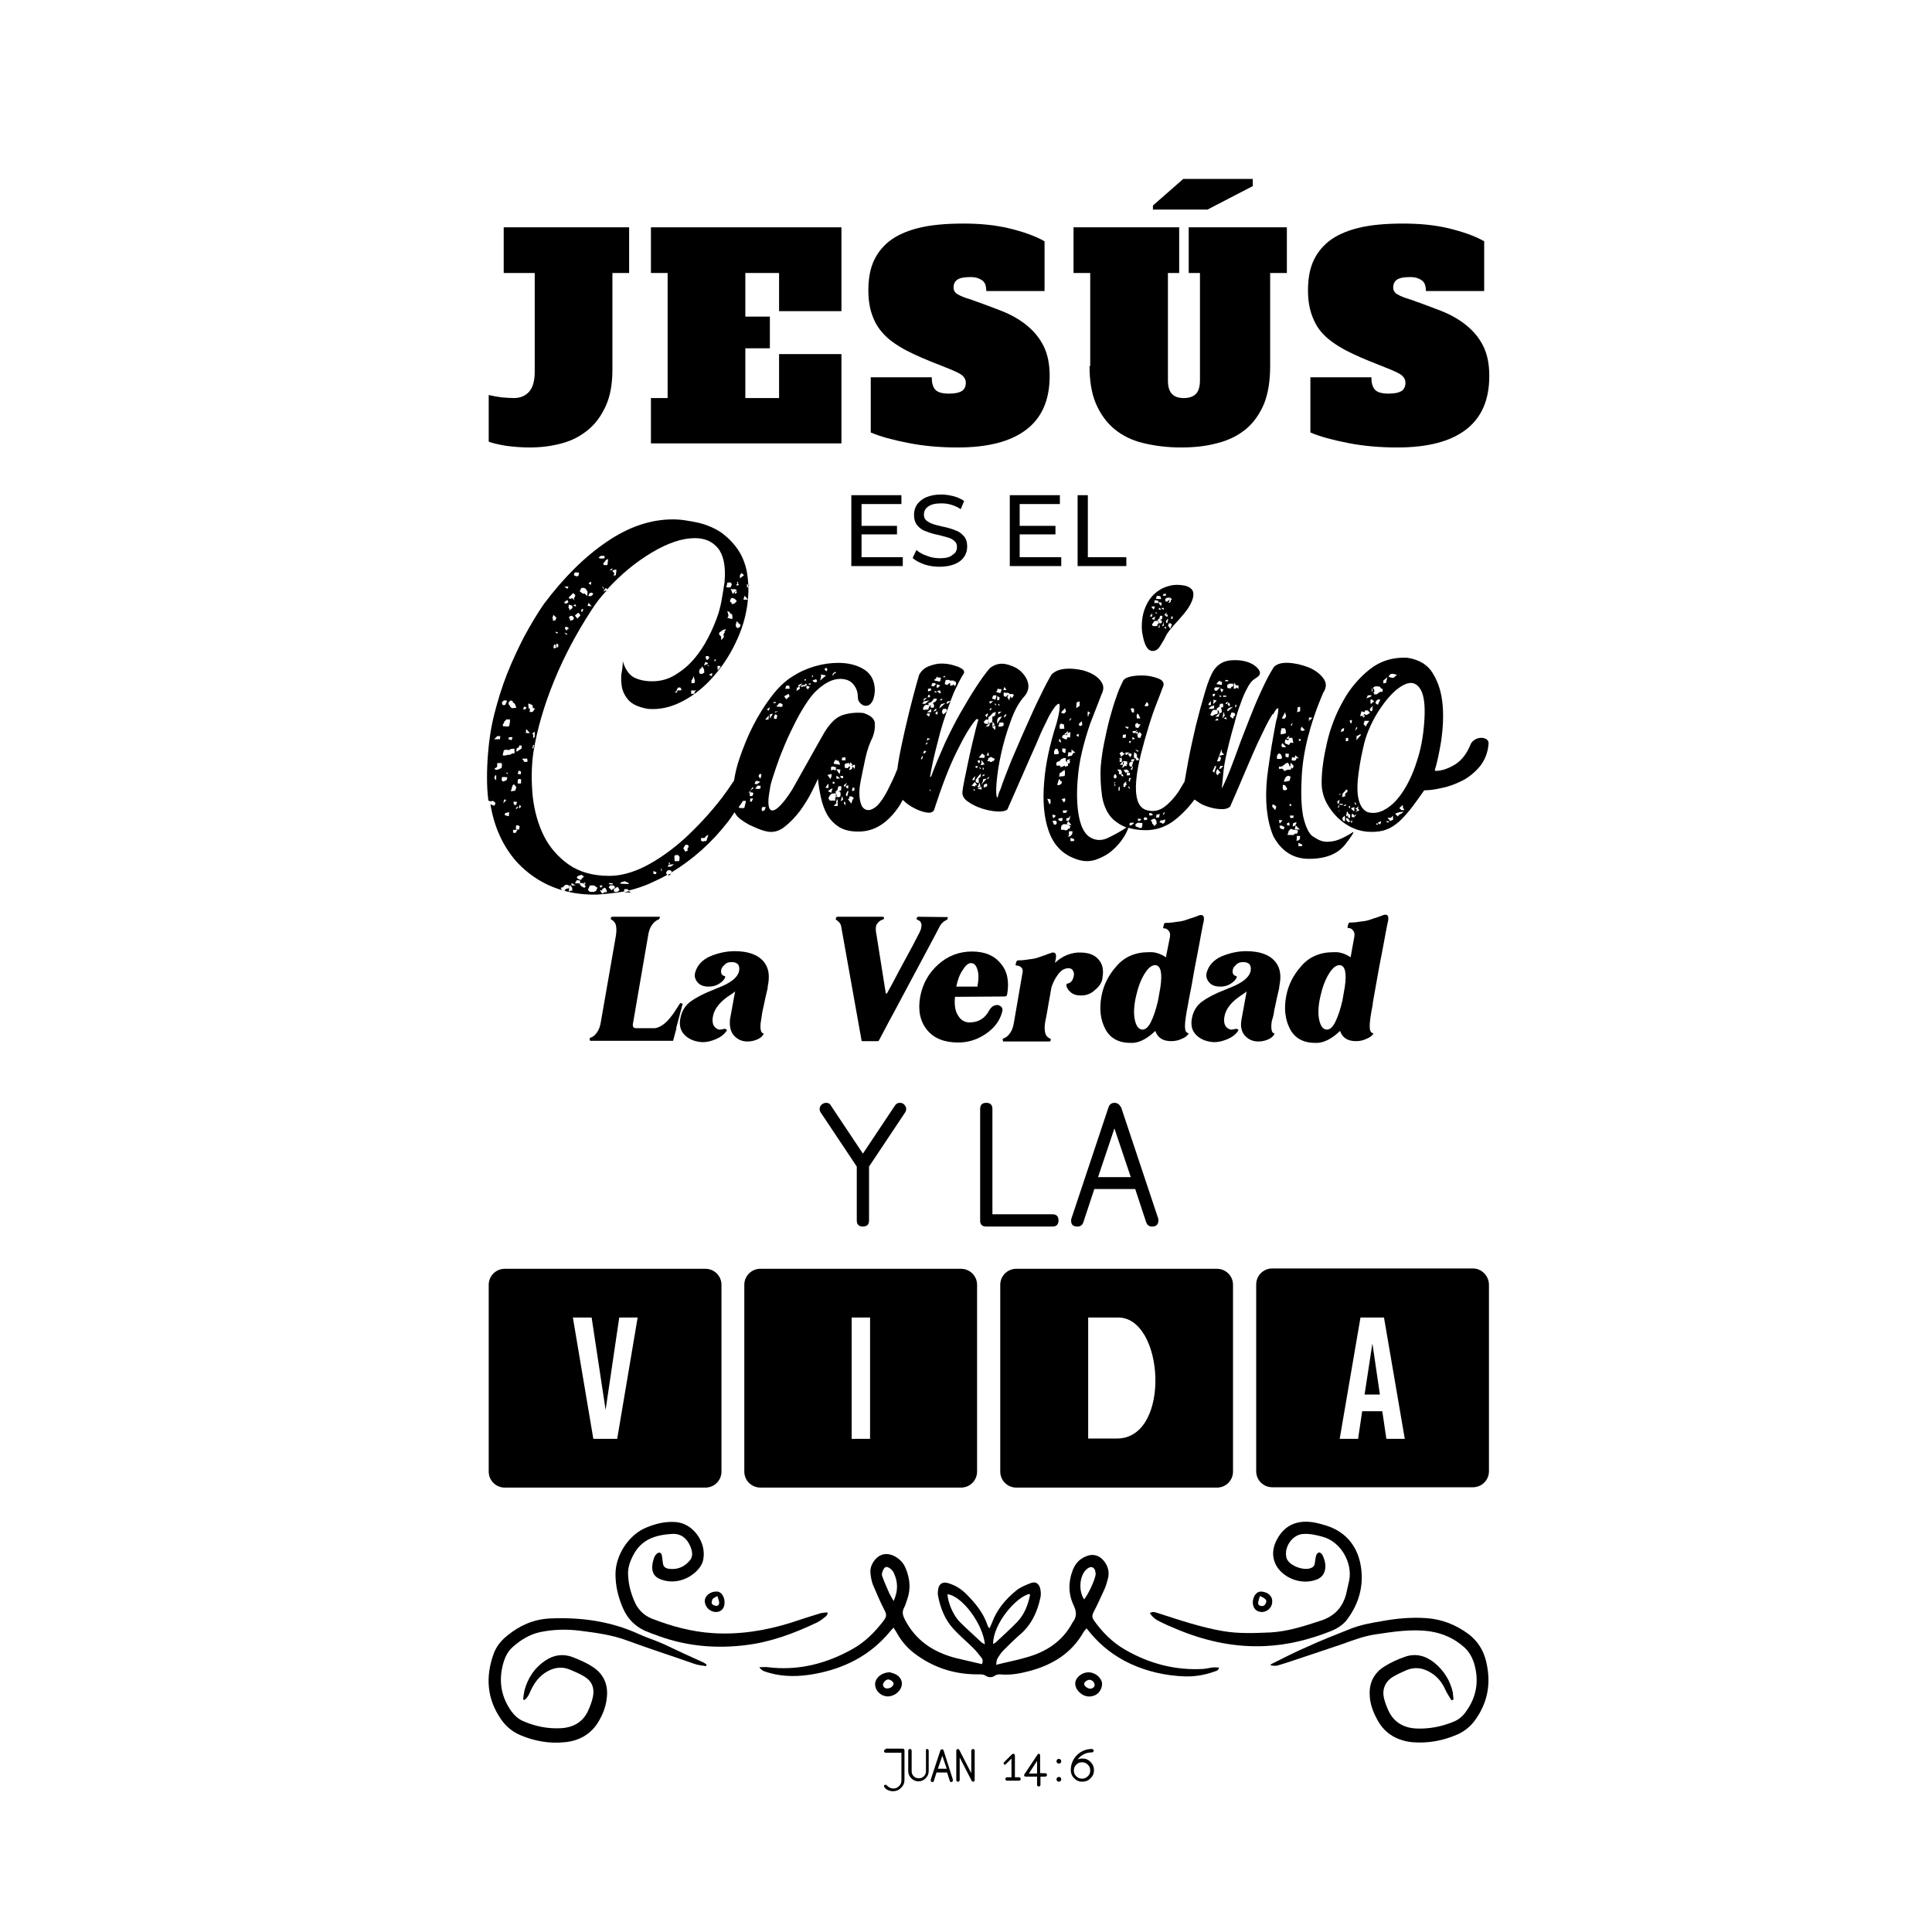 <?xml version="1.0" encoding="utf-8"?>
<!-- Generator: Adobe Illustrator 25.3.0, SVG Export Plug-In . SVG Version: 6.00 Build 0)  -->
<svg version="1.1" id="Capa_1" xmlns="http://www.w3.org/2000/svg" xmlns:xlink="http://www.w3.org/1999/xlink" x="0px" y="0px"
	 viewBox="0 0 566.9 566.9" style="enable-background:new 0 0 566.9 566.9;" xml:space="preserve">
<g>
	<path d="M155.4,131.3c3.3,0,6.5-0.4,9.4-1.2c3-0.8,5.5-2.1,7.8-4c2.2-1.8,3.9-4.2,5.2-7.1c1.3-2.9,1.9-6.4,1.9-10.6V80.1h4.9V66.7
		h-36.8v13.4h9.1v29c0,2.8-0.6,4.7-1.7,5.9c-1.1,1.2-2.6,1.8-4.4,1.8c-1,0-2.2-0.1-3.6-0.2c-1.4-0.2-2.6-0.4-3.8-0.7v13.7
		c1,0.4,2.7,0.8,5,1.2C150.6,131.1,153,131.3,155.4,131.3z"/>
	<polygon points="246.9,103.9 228.6,103.9 228.6,116.8 218.7,116.8 218.7,102.2 225.9,102.2 225.9,92.9 218.7,92.9 218.7,80.1 
		228.6,80.1 228.6,91.3 246.9,91.3 246.9,66.7 191,66.7 191,80.1 195.9,80.1 195.9,116.8 191,116.8 191,130.1 246.9,130.1 	"/>
	<path d="M260.6,99.3c2,1.7,4.5,3.2,7.5,4.6c3,1.4,6.5,2.8,10.6,4.4c1.9,0.8,3.2,1.4,3.8,2c0.6,0.6,0.9,1.2,0.9,2
		c0,1.1-0.4,1.9-1.1,2.4c-0.8,0.5-2,0.8-3.8,0.8c-2.1,0-3.4-0.4-4.1-1.2c-0.7-0.8-1-2-1-3.6h-17.9v16.2c2.8,1.2,6.5,2.2,11.1,3.1
		c4.6,0.9,9.4,1.3,14.4,1.3c8.8,0,15.5-1.7,20.1-5.2c4.6-3.5,6.9-8.7,6.9-15.8c0-3.5-0.6-6.4-1.8-8.8c-1.2-2.4-2.9-4.4-5-6.1
		c-2.1-1.7-4.6-3.1-7.4-4.2c-2.8-1.1-5.8-2.2-8.9-3.3c-1.7-0.5-3-1-3.8-1.5c-0.8-0.4-1.3-1.1-1.3-2c0-1.1,0.4-1.9,1.2-2.4
		c0.8-0.5,2.1-0.7,3.9-0.7c1.3,0,2.3,0.3,3.2,0.9c0.9,0.6,1.3,1.6,1.3,3.2h17.1V70.8c-2.8-1.6-6.3-2.8-10.4-3.8
		c-4.2-1-8.6-1.4-13.4-1.4c-5.2,0-9.6,0.4-13.2,1.3c-3.6,0.9-6.4,2.2-8.6,3.9c-2.1,1.7-3.7,3.8-4.7,6.2c-1,2.4-1.4,5.2-1.4,8.2
		c0,3.2,0.5,5.9,1.5,8.2C257.2,95.7,258.7,97.6,260.6,99.3z"/>
	<path d="M319.7,107.4c0,4.4,0.6,8.1,1.9,11.1c1.3,3,3.1,5.5,5.4,7.4c2.3,1.9,5.1,3.3,8.4,4.1c3.3,0.8,7,1.3,11.1,1.3
		c4,0,7.6-0.4,10.8-1.3c3.2-0.8,6-2.2,8.3-4.1c2.3-1.9,4-4.4,5.3-7.4c1.2-3,1.8-6.7,1.8-11.1V80.1h4.9V66.7h-28.8v13.4h3.3v31.5
		c0,1.8-0.4,3.2-1.2,4c-0.8,0.8-2,1.2-3.5,1.2c-1.6,0-2.8-0.4-3.5-1.2c-0.8-0.8-1.2-2.1-1.2-4V80.1h3.3V66.7h-31v13.4h4.9V107.4z"/>
	<polygon points="367.6,54.6 367.6,52.5 347.2,52.5 338.3,60.3 338.3,61.5 354.3,61.5 	"/>
	<path d="M389.6,99.3c2,1.7,4.5,3.2,7.5,4.6c3,1.4,6.5,2.8,10.6,4.4c1.9,0.8,3.2,1.4,3.8,2c0.6,0.6,0.9,1.2,0.9,2
		c0,1.1-0.4,1.9-1.1,2.4c-0.8,0.5-2,0.8-3.8,0.8c-2.1,0-3.4-0.4-4.1-1.2c-0.7-0.8-1-2-1-3.6h-17.9v16.2c2.8,1.2,6.5,2.2,11.1,3.1
		c4.6,0.9,9.4,1.3,14.4,1.3c8.8,0,15.5-1.7,20.1-5.2c4.6-3.5,6.9-8.7,6.9-15.8c0-3.5-0.6-6.4-1.8-8.8c-1.2-2.4-2.9-4.4-5-6.1
		c-2.1-1.7-4.6-3.1-7.4-4.2c-2.8-1.1-5.8-2.2-8.9-3.3c-1.7-0.5-3-1-3.8-1.5c-0.8-0.4-1.3-1.1-1.3-2c0-1.1,0.4-1.9,1.2-2.4
		c0.8-0.5,2.1-0.7,3.9-0.7c1.3,0,2.3,0.3,3.2,0.9c0.9,0.6,1.3,1.6,1.3,3.2h17.1V70.8c-2.8-1.6-6.3-2.8-10.4-3.8
		c-4.2-1-8.6-1.4-13.4-1.4c-5.2,0-9.6,0.4-13.2,1.3c-3.6,0.9-6.4,2.2-8.6,3.9c-2.1,1.7-3.7,3.8-4.7,6.2c-1,2.4-1.4,5.2-1.4,8.2
		c0,3.2,0.5,5.9,1.5,8.2C386.2,95.7,387.6,97.6,389.6,99.3z"/>
	<polygon points="264.9,163.5 252.8,163.5 252.8,156.8 263.2,156.8 263.2,154.3 252.8,154.3 252.8,147.9 264.5,147.9 264.5,145.3 
		249.8,145.3 249.8,166.1 264.9,166.1 	"/>
	<path d="M275.8,163.8c-1.3,0-2.6-0.2-3.8-0.7c-1.2-0.4-2.3-1-3.1-1.7l-1.1,2.3c0.8,0.8,2,1.4,3.4,1.9c1.5,0.5,3,0.7,4.5,0.7
		c1.8,0,3.3-0.3,4.5-0.8c1.2-0.5,2.1-1.2,2.7-2.1c0.6-0.9,0.9-1.9,0.9-3c0-1.3-0.3-2.4-1-3.1c-0.7-0.8-1.5-1.4-2.5-1.7
		c-1-0.4-2.2-0.8-3.8-1.1c-1.2-0.3-2.2-0.5-2.9-0.8c-0.7-0.2-1.3-0.6-1.8-1c-0.5-0.4-0.7-1-0.7-1.7c0-1,0.4-1.8,1.3-2.4
		c0.8-0.6,2.1-0.9,3.8-0.9c1,0,1.9,0.1,2.9,0.4c1,0.3,1.9,0.7,2.8,1.3l1-2.4c-0.9-0.6-1.9-1.1-3.1-1.4c-1.2-0.3-2.4-0.5-3.6-0.5
		c-1.8,0-3.2,0.3-4.4,0.8c-1.2,0.5-2.1,1.3-2.7,2.1c-0.6,0.9-0.9,1.9-0.9,3c0,1.3,0.3,2.4,1,3.2c0.7,0.8,1.5,1.4,2.5,1.7
		c1,0.4,2.2,0.8,3.8,1.1c1.3,0.3,2.2,0.6,2.9,0.8c0.7,0.2,1.3,0.6,1.7,1c0.5,0.4,0.7,1,0.7,1.7c0,1-0.4,1.8-1.3,2.3
		C278.8,163.5,277.5,163.8,275.8,163.8z"/>
	<polygon points="311,147.9 311,145.3 296.3,145.3 296.3,166.1 311.4,166.1 311.4,163.5 299.2,163.5 299.2,156.8 309.7,156.8 
		309.7,154.3 299.2,154.3 299.2,147.9 	"/>
	<polygon points="316.2,145.3 316.2,166.1 330.5,166.1 330.5,163.5 319.2,163.5 319.2,145.3 	"/>
	<path d="M180,260.7c0-0.1,0-0.1,0.1-0.1l-0.1-0.1V260.7z"/>
	<polygon points="215.7,173.7 215.9,173.5 215.7,173.4 	"/>
	<polygon points="185.1,261.9 184.6,261.5 183.1,261.8 	"/>
	<path d="M195.9,256.8h0.7c0-0.1,0-0.2,0.1-0.2c0,0,0.1-0.1,0.1-0.2l0.3-0.3c-0.2,0.2-0.4,0.3-0.6,0.4
		C196.2,256.5,196.1,256.6,195.9,256.8z"/>
	<polygon points="163.1,189.4 163,189.7 163.3,189.9 163.3,189.6 	"/>
	<path d="M144.2,235.1c0.1,0,0.3-0.1,0.4-0.1h0.1c-0.1,0,0.1,0.1,0.4,0.3l0.3,0.4l-0.3,0.7c-0.2,0-0.5-0.1-0.9-0.3l-0.3-0.1
		c1.1,6.7,3.7,12.4,7.8,17c3.1,3.3,6.6,5.7,10.6,7.3c4,1.6,8.3,2.3,12.9,2.2c2.8-0.2,5.4-0.5,7.9-0.9l0.1-0.7h0.9l0.4,0.4
		c2-0.5,3.9-1.1,5.8-1.9c1.8-0.8,3.7-1.7,5.5-2.7c-0.5-0.4-0.4-0.8,0.1-1.3l0.6-0.1l0.6,0.3c-0.1,0.2-0.1,0.3-0.1,0.4
		c6.3-3.8,11.9-8.8,16.7-15c0.7-0.9,1.2-1.8,1.9-2.7c0,0.1,0,0.2,0.1,0.3c0.3,0.6,0.8,1.2,1.6,1.8c0.8,0.6,1.6,1.1,2.5,1.6
		c0.9,0.4,1.8,0.8,2.7,1.2c0.9,0.3,1.6,0.6,2.2,0.7c1.9,0.5,3.7,0.1,5.4-1.2c1.7-1.3,3.2-2.9,4.6-4.7c1.3-1.8,2.5-3.7,3.4-5.5
		c0.9-1.8,1.6-3.2,1.9-4c0.2,1.9,0.5,3.8,0.9,5.6c0.4,1.8,1,3.5,1.8,4.9c0.8,1.4,1.9,2.6,3.4,3.6c1.4,0.9,3.3,1.4,5.6,1.4
		c4.8,0.1,8.9-2.5,12.3-7.7c0.3-0.5,0.6-1.1,0.9-1.6c1,1,2.1,1.8,3.3,2.4c1.3,0.7,2.5,1.1,3.6,1.3c1.1,0.2,1.8,0,2.2-0.6v0.1
		c2.3-7.1,4.5-12.9,6.7-17.3c2.2-4.5,4.1-7.7,5.8-9.6l0.6,0.1c-0.6,2-1.1,4.1-1.6,6.2c-0.5,2.1-1,4.2-1.4,6.2
		c-0.4,2-0.8,3.8-1.1,5.3c-0.3,1.5-0.5,2.7-0.6,3.5c-0.1,1.1,0.4,2.1,1.6,2.9c1.1,0.8,2.5,1.5,4,2c1.5,0.5,3,0.8,4.5,0.9
		c1.5,0.1,2.5-0.1,3.1-0.6c1.1-2.5,2.2-5,3.3-7.5c1.1-2.5,2.2-5,3.2-7.3c1-2.3,2-4.4,2.8-6.4c0.8-1.9,1.6-3.5,2.2-4.7
		c0.4-0.9,0.8-1.7,1.3-2.5c0.5-0.8,0.9-1.4,1.3-1.9c0.4-0.4,0.7-0.7,1-0.7c0.2,0,0.3,0.4,0.2,1.2c0,0.9-0.3,2.4-0.9,4.6
		c-2,6.2-3.2,11.9-3.6,17c-0.5,5.7-0.1,10.5,1.3,14.5c1.4,4,3.9,6.7,7.6,8.1c2.2,0.9,4.2,1,6.1,0.4c1.8-0.6,3.5-1.5,4.9-2.7
		c1.4-1.2,2.5-2.5,3.4-3.9c0.7-1.1,1.1-2,1.4-2.8c0,0,0,0,0,0c1.4,0.4,3.1,0.7,5.1,0.7c3.1,0,5.9-1,8.4-2.9c2.2-1.7,4.2-3.8,5.9-6.1
		c0.9,0.6,1.8,1.3,2.8,1.7c1.5,0.6,3,1,4.5,1.1c1.5,0.1,2.5-0.1,3.1-0.7v0.1c1.8-4.1,3.3-7.6,4.6-10.7c1.3-3,2.4-5.6,3.4-7.8
		c1-2.1,1.9-3.9,2.6-5.4c0.7-1.4,1.4-2.6,2-3.5v0.3c1-1.8,1.5-2.3,1.6-1.6c0,0.7-0.2,2-0.7,3.7c-0.4,2-0.8,4.4-1.3,7.2
		c-0.4,2.8-0.9,5.8-1.3,9.1c-0.7,6.9-0.1,12.6,1.8,17.2c2.4,4.5,5.9,6.7,10.5,6.7c4.9,0,8.4-1.4,10.6-4.2c1.8-2.3,2.6-3.5,2.4-3.7
		c-1.5,1-2.9,1.7-4.1,2.2c-1.2,0.5-2.5,0.7-3.7,0.7c-0.8,0-1.5-0.2-2.2-0.5c-0.7-0.3-1.4-0.8-2.2-1.3c-1.1-1.1-1.9-3-2.5-5.6
		c-0.5-2.6-0.7-6.1-0.5-10.2c0.1-4.2,0.7-8.4,1.8-12.8c1.1-4.3,2.6-8.8,4.6-13.4c1-1.5,1-2.9-0.1-4.3c-1-1.3-2.5-2.4-4.3-3.1
		c-1.8-0.7-3.8-1.2-5.8-1.3c-2-0.1-3.4,0.3-4.3,1.2c-0.9,1.4-1.9,3.2-2.9,5.3c-1,2.1-2.1,4.5-3.1,7c-1,2.5-2,5-3,7.6
		c-1,2.5-1.8,4.9-2.6,7c-0.8,2.1-1.5,4-2.2,5.6c-0.7,1.6-1.2,2.7-1.5,3.1c0.1-1.1,0.3-2.7,0.5-4.9c0.2-2.2,0.8-4.9,1.6-8.2
		c0.5-1.9,1-3.9,1.6-5.9c0.5-2,1.1-4,1.8-5.8c0.6-1.8,1.3-3.4,2.1-4.8c0.7-1.4,1.6-2.3,2.5-2.8c1.2-0.7,1.4-1.5,0.7-2.5
		c-0.7-0.9-1.8-1.7-3.4-2.2c-1.6-0.5-3.3-0.6-5.2-0.4c-1.9,0.3-3.4,1.2-4.5,2.8c-0.8,1.2-1.7,3.3-2.6,6.4c-0.9,3-1.8,6.3-2.7,9.9
		c-0.8,3.5-1.6,7-2.2,10.2c-0.5,2.6-0.8,4.6-1.1,6.2c-0.6,1-1.2,2-1.8,3c-1.3,1.9-2.7,3.4-4.2,4.5c-1.5,1.1-3.1,1.4-4.8,1
		c-1.5-0.3-2.5-1.3-3-2.9c-0.5-1.6-0.6-3.6-0.4-5.9c0.2-2.4,0.7-5,1.4-7.8c0.7-2.8,1.5-5.6,2.3-8.2c0.8-2.6,1.6-4.9,2.4-6.9
		c0.8-2,1.3-3.4,1.6-4.2c0.7-1.3,0.3-2.2-1.2-2.8s-3.1-0.9-4.8-0.9c-1.3,0-2.5,0.1-3.7,0.4c-1.1,0.3-1.8,0.8-2,1.5
		c-0.6,1.2-1.3,2.7-1.9,4.6c-0.7,1.9-1.3,4-1.9,6.2c-0.6,2.2-1.1,4.6-1.6,7c-0.5,2.4-0.8,4.7-1,6.9c-0.2,3.2,0,6.2,0.4,9
		c0.5,2.8,1.6,5.1,3.3,6.7c1.3,1.1,2.5,1.8,3.8,2.3l-0.2,0.1h0.1c-1.8,1.2-3.7,2.2-5.6,3.1c-1.9,0.8-3.8,0.6-5.5-0.7
		c-1.4-1.2-2.3-3.3-2.8-6.2c-0.5-2.9-0.6-6.3-0.3-10.1c0.2-2.8,0.6-5.6,1.3-8.5c0.7-2.9,1.5-5.6,2.4-8.2l3.3-8.5
		c0.6-1.2,0.7-2.2,0.3-3.1c-0.4-0.9-1.1-1.7-2.1-2.4c-1-0.7-2.2-1.2-3.6-1.6c-1.4-0.3-2.7-0.5-4-0.5c-2.3,0-4,0.5-5.1,1.6v-0.1
		c-0.9,1.4-2,3.5-3.4,6.4c-1.4,2.8-2.8,5.9-4.3,9.3c-1.5,3.3-2.9,6.7-4.3,9.9c-1.3,3.3-2.4,6-3.1,8.2c-0.2,0.4-0.3,0.7-0.4,0.9
		c-0.1,0.2-0.1,0.4-0.2,0.6l-0.1,0.3c0,0.1,0,0.2-0.1,0.4c0,0.1-0.1,0.3-0.1,0.4c-0.4-0.3-0.5-1.7-0.3-4.2c0.2-2.5,0.6-5.3,1.3-8.5
		c0.7-3.2,1.6-6.4,2.8-9.6c1.1-3.2,2.5-5.8,4.1-7.5c1.1-1.3,1.4-2.7,1-4.1c-0.4-1.4-1.3-2.6-2.5-3.6c-1.2-0.9-2.7-1.5-4.3-1.8
		c-1.6-0.2-3.1,0.2-4.4,1.3c-1.2,1.4-2.5,3.2-4,5.5c-1.5,2.3-3,4.8-4.6,7.6c-1.6,2.8-3.1,5.8-4.6,9c-1.4,3.2-2.8,6.4-4,9.7h-0.3
		c0.4-2.5,1.1-5.8,2.2-10c1-4.2,2.3-8.2,3.8-12.1l-0.9,0.7l-0.3-0.1l0.3-0.6l0.9-0.1c0.6-1.6,1.2-3.1,1.9-4.4c0.6-1.3,1.3-2.6,2-3.7
		c0.2-0.3,0.1-0.6-0.1-1c-0.3-0.3-0.8-0.6-1.4-0.9c-0.7-0.2-1.4-0.5-2.3-0.7c-0.9-0.2-1.8-0.3-2.8-0.3c-1.2,0-2.4,0.3-3.7,0.8
		c-1.3,0.5-2.2,1.4-2.8,2.5c-0.4,1.3-1,3.5-1.8,6.5c-0.8,3-1.6,6.3-2.4,9.8c-0.8,3.5-1.5,6.8-2,9.9c-0.1,0.6-0.1,1-0.2,1.5
		c0,0.1,0,0.1-0.1,0.2c-0.8,2.1-1.8,4.1-2.8,6.1c-1,1.9-2,3.4-3,4.4c-1,0.9-1.9,1.3-2.6,1.3c-0.7,0-1.3-0.3-1.8-1
		c-0.4-0.7-0.7-1.7-0.8-3c-0.1-1.3,0-2.7,0.3-4.3c0.4-2.1,0.9-4.4,1.4-6.8c0.5-2.4,1.3-4.6,2.2-6.4c0.5-1.4,0.7-2.7,0.6-4
		c-0.1-1.3-1.2-2.3-3.4-3c-2.1-0.2-4.1,0-6,0.6c-1.9,0.6-3.7,2.3-5.4,5.1l-2.1,3.7l-7.3,13c-2.2,3.5-4,5.5-5.3,6.1
		c-1.3,0.5-1.9-0.6-1.7-3.4c0.1-0.8,0.2-1.7,0.4-2.7c0.1-1,0.4-2.1,0.8-3.3c0.6-1.9,1.3-4,2.2-6.4c0.9-2.3,1.9-4.7,3-7
		c1.1-2.3,2.2-4.5,3.4-6.5c1.2-2,2.4-3.8,3.7-5.2c2.7-2.7,5.2-4,7.5-4c1.7,0,3,0.5,3.9,1.6c0.9,1.1,1.3,2.3,1.3,3.6
		c0,0.8,0.2,1.4,0.7,1.9c0.5,0.5,1,0.8,1.6,0.8c0.6,0,1.2-0.2,1.7-0.9c0.5-0.6,0.9-1.8,1-3.5c0-2.9-1.1-5-3.2-6.3
		c-2.1-1.3-4.7-1.9-7.5-1.9c-2.2,0-4.5,0.3-6.9,1c-2.4,0.7-4.6,1.7-6.6,3c-2.1,1.3-4.1,3.2-6.1,5.8c-2,2.6-3.8,5.5-5.4,8.6
		c-1.6,3.1-2.9,6.4-4,9.6c-0.8,2.3-1.3,4.5-1.6,6.5c-1.1,1.7-2.3,3.4-3.5,5c-3.6,4.7-7.4,8.7-11.2,12.2c-3.8,3.4-7.7,6.1-11.4,8
		c-3.8,1.9-7.3,2.8-10.5,2.8c-4.8,0-8.7-1.1-11.9-3.3c-3.1-2.2-5.6-5-7.3-8.4c-1.7-3.4-2.8-7.3-3.3-11.7c-0.4-4.3-0.4-8.6,0.2-12.8
		c1.1-6.9,3.2-14,6.2-21.3c3-7.3,6.7-14.1,10.8-20.4c1.3-2.1,2.8-4,4.5-5.8h-0.4l-0.6,0.3l0.4-0.6l0.3-0.4h0.3l0.1,0.4
		c4.1-4.5,8.5-8.1,13.2-10.9c4.7-2.8,8.9-4.2,12.6-4.2c2.9,0,5.2,1,6.8,3c1.6,2,2.3,5.3,1.9,9.9c-0.2,1.3-0.4,2.7-0.7,4.3
		c-0.2,1.5-0.6,3.2-1.1,4.9c-0.8,2.4-1.8,4.8-3,7.1c-1.2,2.3-2.6,4.5-4.3,6.4c-1.6,1.9-3.5,3.4-5.5,4.6c-2,1.2-4.2,1.8-6.6,1.8
		c-2.2,0-4-0.4-5.5-1.2c-1.4-0.8-2.5-2.4-3.2-4.8c0.1,0.6,0,1.6-0.2,2.9c-0.3,1.3-0.3,2.8-0.1,4.3c0.2,1.5,0.8,2.9,1.9,4.2
		c1.1,1.3,3,2.2,5.8,2.7c3.5,0.3,6.9-0.5,10.3-2.3c3.4-1.8,6.5-4.3,9.2-7.5c2.7-3.1,5-6.7,6.8-10.8c1.8-4,2.8-8,3.1-12
		c0.2-2.5,0.1-4.9-0.3-7.3c-0.4-2.3-1.2-4.5-2.4-6.4c-1.2-1.9-2.8-3.6-4.7-5.1c-1.9-1.4-4.3-2.5-7.1-3.2c-1.3-0.3-2.6-0.5-3.8-0.7
		c-1.2-0.2-2.5-0.3-3.8-0.3c-6.5,0-13,2.2-19.4,6.6c-6.5,4.4-12.6,10.5-18.4,18.2c-2,2.9-3.9,6.1-5.8,9.6c-1.8,3.5-3.5,7.1-5,10.9
		c-1.5,3.8-2.7,7.7-3.7,11.6c-1,3.9-1.6,7.9-1.9,11.7c-0.2,2.5-0.3,4.9-0.3,7.1c0,2.2,0.1,4.5,0.4,6.8
		C143.9,235.2,144,235.1,144.2,235.1z M374.2,237.7l-0.9-1l0.1-0.7l0.7,0.3l0.4,0.4L374.2,237.7z M377.4,224.1
		c0-0.2,0.1-0.3,0.4-0.3l0.4,0.4l0.1,0.4c0,0.1,0.1,0.2,0.3,0.4l0.1-1.2l0.7,0.7h-0.1c0.2,0.1,0.3,0.2,0.3,0.2
		c0,0.1-0.1,0.3-0.3,0.8l-0.6-0.3c0,0.1,0,0.1,0.1,0.1c0,0,0.1,0.1,0.1,0.1v0.1l-0.3,0.4l-0.6-0.1l-0.3,0.1c-0.8,0.4-1.2,0.4-1,0
		l-0.6-0.4c-0.1,0.1-0.2,0.1-0.4,0.1c-0.1,0-0.2,0-0.3,0.1c-0.2-0.4-0.2-0.7,0-0.9V225l0.7-0.1c0.1,0,0.2,0,0.2-0.1
		c0-0.1,0.2-0.2,0.4-0.3v0.1C377,224.1,377.2,224,377.4,224.1z M377.2,222v-0.9l1,0.1l-0.1,1C377.8,222.3,377.5,222.2,377.2,222z
		 M381.4,243.4h-1.5l0.3-1.2l-0.9,0.3l0.1-0.9l0.7-0.3l0.4,0.1l-0.4,0.7L381.4,243.4z M377.4,229.3l-0.7,0.1l0.3-0.9l0.4-0.6
		l0.6-0.3l0.7,0.3l-0.3,1.2L377.4,229.3z M376.8,231.9l-0.4-0.3v-1.3l0.7,0.1l0.3,0.6v-0.1C377.9,231.5,377.7,231.9,376.8,231.9z
		 M379,236.4l-0.6,0.1v-0.6h0.3L379,236.4z M379.6,239.3l-0.1,0.7h-0.9l-0.1-0.7H379.6z M376.3,240.7c-0.6,0.9-0.9,1.1-0.9,0.6
		l-0.1-0.7L376.3,240.7z M376.6,243.4l-0.9-0.3l-0.3-0.7c0.6-0.3,0.9-0.2,1,0.1C377,242.5,377,242.8,376.6,243.4z M378.3,241.3
		l0.1,0.9h-0.7l-0.1-0.6L378.3,241.3z M379.6,245h-1.5l-0.4-0.1l0.3-0.4c0-0.1,0-0.3,0.1-0.6l0.6-0.7l1,0.3l0.9,0.1
		c0.3,0,0.3,0.4,0,1h-0.6L379.6,245z M380.5,246.2v-0.9h1l-0.1,0.9l-0.4,0.4l-0.6,0.1L380.5,246.2z M381,217.2l0.3-0.4h0.3v0.7
		L381,217.2z M381.9,248.3H381v-1l0.6,0.3C382.2,247.8,382.3,248,381.9,248.3z M384.1,210.5l1,0.1l-0.7,0.7l-0.1,0.3H384
		L384.1,210.5z M382.9,214.2l-0.7,0.3l-0.6-0.3l0.3-1L382.9,214.2z M380.8,207.5l0.7-0.1v1.3l-0.9,0.3L380.8,207.5z M379.9,221.5
		l1.2,1h-0.7l-0.1,0.4c-0.1,0.2-0.3,0.3-0.7,0.3l-0.6-0.1l0.1-0.9l0.9,0.1V221.5z M379,212.3h0.3l-0.3,0.6h-0.3L379,212.3z
		 M379.2,216.5l0.3,1.5l-0.9-0.1c0,0.1,0,0.2-0.1,0.3c-0.1,0.1-0.2,0.2-0.3,0.4c-0.8-0.3-1.2-0.5-1.2-0.6l0.1-1l0.6,0.1
		c0.1,0.1,0.2,0.1,0.4,0.1v-0.7l-0.1,0.3l-0.6-0.1l1-0.9l-0.3,0.7H379.2z M377.1,209l0.3,1.3c-0.3,0.2-0.4,0.4-0.4,0.6l-0.9-0.1
		L377.1,209z M375.9,214.4c0-0.2,0.1-0.4,0.1-0.7h1l0.3,0.6v0.9l-1.5,0.3V214.4z M376.2,218l1.2,1.2l-1,0.1l-0.4-0.4L376.2,218z
		 M376,221.8c0.3,0.3,0.2,0.6-0.1,0.9h-1.2v-0.9l0.4-0.7C375.7,221.1,376,221.4,376,221.8z M357.9,206.9c0-0.1,0.1-0.2,0.1-0.4h0.9
		v1l-0.6,0.1c0,0.1-0.1,0.1-0.1,0.1h0.1l0.1,0.4c0.1,0.1,0.1,0.4,0.1,0.9l-0.6,0.3l-0.3,1h-1l1.2-1c-0.1,0-0.1-0.1-0.1-0.4l-0.1-0.4
		l0.1-0.1c-0.1,0.1-0.2,0.1-0.3,0.1h-0.1v0.9l-1.2,0.4h0.1l-0.4,0.3l-0.7-0.3l0.3-0.6c0.2-0.5,0.4-0.8,0.7-0.9h1l-0.1-0.4l0.9-0.6
		C357.8,207.1,357.8,207,357.9,206.9z M357.8,204.4v-0.3l0.6,0.1l-0.1,0.3L357.8,204.4z M356.5,211.4l0.6-0.6l0.4,0.3l-0.1,0.3
		H356.5z M358.7,210.8l0.3-1.9l0.4,1L358.7,210.8z M356,206.6l0.1-1.3l0.9,0.3L356,206.6z M356.3,207l-0.1,0.9l-0.6,0.1H355
		c-0.3,0-0.4-0.1-0.2-0.2c0.1-0.1,0.3-0.3,0.5-0.5L356.3,207z M355.8,226.3c0.2-0.4,0.4-0.8,0.6-1.3c0-0.1,0-0.1,0.1-0.2
		c0.1,0,0.3,0,0.4,0l-0.6,1.9L355.8,226.3z M357.6,226.9c0,0.1,0,0.2-0.1,0.3c-0.1,0.1-0.1,0.2-0.1,0.3c-0.4-0.2-0.6-0.5-0.6-0.9
		l0.4-1l1,1.2L357.6,226.9z M358.4,225.3c0,0.2-0.2,0.3-0.7,0.3l0.4-0.9l0.9,0.1L358.4,225.3z M358.1,221.7l-0.4,0.1l0.6,0.6
		l-0.3,0.9c-0.1,0.1-0.6,0.1-0.9,0.1c0.5-1.2,0.9-2.4,1.3-3.4c0,0,0.1,0,0.1,0v0.7l0.7,0.7L358.1,221.7z M359.1,210.8l0.6-0.4
		l0.3,0.7L359.1,210.8z M360,206.6h-0.3v-0.4l0.7-0.3L360,206.6z M360.9,206.6c0,0.8-0.2,0.8-0.7,0.1l0.3-0.6L360.9,206.6z
		 M360.3,208.7l-0.3-0.3l0.6-0.7l1.2-0.3L360.3,208.7z M362,210.2c0,0.2,0,0.3-0.1,0.4c0,0.1-0.1,0.2-0.1,0.3l-0.9-0.7l0.3-0.7
		l0.1-0.4h0.7c0.4,0.2,0.5,0.5,0.4,0.9L362,210.2z M362.7,207.5h-0.3l0.1-0.7h0.3L362.7,207.5z M362.7,201.1h0.7v1l-0.7-0.4v0.3
		l-0.7,0.1l0.1-1.8L362.7,201.1z M361.8,200.6l0.1,0.7l-0.6,0.3c-0.1,0.1-0.1,0.2-0.1,0.3c0,0.1-0.1,0.1-0.1,0.1l-0.9-0.1
		c-0.1-0.2-0.1-0.5-0.1-0.9l0.6-0.4H361.8z M359.6,199.6l0.1-0.1l0.7,0.1v0.3h-0.9V199.6z M359.9,204.2l-0.1,0.3l-0.3-0.1l-0.3,0.1
		l-0.3-0.1v-0.3h0.6L359.9,204.2z M358.5,203.2l-0.3-0.6l-0.1-0.6l0.9,0.3L358.5,203.2z M357.5,200l0.4-0.3l0.1,0.3h0.4
		c0.2,0,0.2,0.4,0.1,1l-1.6-0.3L357.5,200z M357,201.7h1l-1,1l-0.6-0.1l-0.1-0.6C356.5,201.7,356.8,201.6,357,201.7z M356.5,203.5
		v0.6l-0.6,0.3l-0.1-0.7L356.5,203.5z M355.3,205.7v1.2h-0.4c-0.2,0-0.3,0-0.3-0.1C354.5,206.6,354.8,206.3,355.3,205.7z
		 M341.5,238.4h0.3l-0.3,0.6h-0.3L341.5,238.4z M341.2,240.7l0.7-0.3l-0.1,0.9c-0.2,0.2-0.4,0.3-0.6,0.4c-0.2,0.1-0.2,0-0.1-0.1
		c-0.4-0.2-0.7-0.3-0.9-0.3l0.4-0.6H341.2z M339.3,239.6c0-0.3,0-0.5,0.1-0.6l1-0.1l-0.3,0.6c0.3,0.3,0,0.4-0.9,0.4V239.6z
		 M339,240.4c0,0.1,0.1,0.2,0.3,0.4l0.1,0.9l-0.7,0.7c-0.2-0.4-0.4-0.6-0.6-0.7l-0.1-0.7v0.1c-0.4-0.2-0.4-0.4,0.1-0.7
		C338.8,240.2,339.1,240.2,339,240.4z M337.2,238.6h0.6l0.4,0.3v0.3l-0.6,0.1l-0.4-0.1V238.6z M336,239.8c0.4,0,0.6,0.2,0.7,0.6
		l-0.7,0.3l-0.4-0.3C335.6,240,335.8,239.8,336,239.8z M336.1,206.7l0.3-0.6h0.3l0.3,0.6c0,0.5-0.4,0.7-1.2,0.4L336.1,206.7z
		 M331.9,228.3l-0.3,0.6l-0.1,0.4h-0.3l0.1-1h0.1H331.9z M331.8,225.7c0-0.1,0.2-0.4,0.7-1l-0.3,1.2
		C331.9,225.9,331.8,225.8,331.8,225.7z M331.3,230.8l0.3,0.6h-0.3l-0.3-0.6H331.3z M332.7,241.6l-0.4,0.3h0.1
		c-0.2,0.1-0.3,0.2-0.4,0.2c-0.1,0.1-0.3,0.1-0.6,0.1l0.1-0.7c0.1-0.1,0.5-0.1,1.2-0.1V241.6z M332.5,223.5l-0.4,1.5
		c-0.3,0-0.5-0.1-0.7-0.3l-0.1-0.6c0.3-0.5,0.6-0.7,0.9-0.6H332.5l-0.7-0.3l0.3-0.4h0.9L332.5,223.5z M331,221.4l0.4-0.4h0.1
		l0.6,0.3l-0.4,0.9L331,221.4z M333.9,240.2l0.9,0.1v0.3l-0.6,0.3l-0.3-0.1V240.2z M333.9,241.4l1.3,0.1v0.6
		c-0.1,0.2-0.1,0.4-0.1,0.7c-0.3,0.2-0.6,0.2-0.8,0.1c-0.3-0.1-0.5-0.2-0.7-0.3l-0.4-0.1v-0.7L333.9,241.4z M334.3,223l-0.6,0.1
		l-0.4-0.1l0.1-0.4c-0.5,0-0.7-0.2-0.7-0.7l0.1-1.2l0.9,0.7h-0.1v0.9c0.3,0,0.4,0.1,0.4,0.3c0.1,0,0.1,0,0.1,0.1
		c0,0.1,0.1,0.1,0.1,0.1V223z M332.2,216.9l0.1-0.6l0.6,0.3v0.3H332.2z M333.1,219.9l1,0.4l-0.3,0.3L333.1,219.9z M334.6,216.5h-0.3
		c-0.3,0.1-0.5-0.2-0.6-0.9l0.3-0.3l-0.7-0.1V215c-0.2,0.1-0.4,0.1-0.7,0.1l-0.3-0.3l0.1-0.3h0.9v-0.4l0.3,0.4h0.3
		c-0.1,0.1-0.2,0.1-0.3,0.1l0.4,0.6l0.4-0.4l0.6,0.7L334.6,216.5z M333.7,209.4c0.2,0,0.4,0.2,0.6,0.7l0.3,0.7h-1l-0.1-0.7
		L333.7,209.4z M333.7,212.1l0.4,0.4l0.6,0.1c-0.2,0.2-0.4,0.5-0.6,0.8c-0.2,0.3-0.2,0.4-0.1,0.2h-0.3c0-0.1,0-0.1-0.1-0.1
		c-0.2,0-0.3,0-0.4-0.1l-0.1-0.7C333,212.6,333.2,212.4,333.7,212.1z M332.4,207.8l0.4,0.3l-0.1,1c-0.5,0-0.7-0.2-0.7-0.6
		C331.6,208,331.8,207.8,332.4,207.8z M331.3,217.5l0.6-0.1l-0.3,0.7l-0.3-0.3V217.5z M330.6,221.5h-0.3l-0.1-0.7h1.2L330.6,221.5z
		 M330.6,224.5c0,0.1,0,0.2,0.1,0.3l-0.6-0.1c-0.4,0.4-0.7,0.6-0.9,0.6l0.3-0.6v-0.3h-0.9l0.9-1v-0.1l1.2,0.1l0.1,0.9h-0.4
		C330.4,224.3,330.5,224.4,330.6,224.5z M331.2,213.3l-0.3,0.6l-0.9-0.7L331.2,213.3z M329.5,215.6l0.9-0.1l-0.1,1h-0.9L329.5,215.6
		z M329.4,220.8c0.2,0.2,0.4,0.3,0.7,0.3l-1.2,1v-0.4l-0.4-0.6C329.1,220.5,329.4,220.4,329.4,220.8z M328.5,222.9l-0.1-0.3l0.7-0.3
		l0.1,0.7l-0.1,0.7l-0.7-0.3l0.4-0.6H328.5z M327.1,230.7H327v-0.6h0.3L327.1,230.7z M327,229.9l-0.1-0.1l0.1-0.3h0.3L327,229.9z
		 M327.4,228.3c-0.4,0.3-0.6,0.1-0.6-0.7h0.1l0.1-0.4h0.3l0.3,0.4C327.7,228,327.6,228.3,327.4,228.3z M328.5,232h-0.3v-0.7l0.1-0.4
		h0.3L328.5,232z M328.3,227.1c0-0.3,0-0.5,0.1-0.6l-0.6-0.7h1l0.4,0.7l-0.1,0.7h0.3l0.3,0.6l-0.7-0.1l0.1-0.4L328.3,227.1z
		 M330.3,230.4c0,0.1,0,0.2-0.1,0.3c0,0.1-0.1,0.2-0.1,0.3l-0.6-0.3l0.3-0.3c-0.2-0.2-0.3-0.3-0.1-0.4l0.7-0.7l0.1,0.7l0.1,0.3
		L330.3,230.4z M330.3,226.8l-0.6-0.9l1-0.1l0.7,0.7l-0.6,0.1l0.1,0.1l0.7,0.1l-0.1,0.7h-0.9l0.1-1L330.3,226.8z M319.1,209.7l0.1-1
		l0.6,0.4v0.3l-0.4,0.1h0.1l-0.1,0.6h-0.3l0.1-0.4H319.1z M310.8,216.9h0.3l0.3,1l-0.7-0.4L310.8,216.9z M312.2,222.4l0.6,0.1
		l-0.1,0.6c0,0.1,0.1,0.3,0.4,0.6V223l1-0.3l-0.3,0.4c0.2,0.2,0.2,0.5,0,0.9h-0.4v0.7l-1,0.3l0.1-0.4l-0.6,0.3
		c-0.7,0.3-0.9,0.2-0.7-0.1c-0.1,0-0.2,0-0.3-0.1c-0.1,0-0.1,0-0.1-0.1l-0.7,0.1c-0.2-0.4-0.2-0.6-0.1-0.7v-0.3l0.6-0.3
		c0.1,0,0.3-0.1,0.7-0.3H311C311.2,222.8,311.6,222.7,312.2,222.4z M311.7,220.5v-0.9l1,0.1l-0.1,1.2
		C312.3,221,312,220.8,311.7,220.5z M311.4,226.6l1-0.7l0.1,0.9l-0.1,0.9l-1,0.1l-0.6,0.1l0.1-1l0.6-0.3H311.4z M312.6,234.9
		l-0.4,0.6l-0.7-1l1-0.3L312.6,234.9z M311.9,237.8h1.3l-0.4,0.7h-0.9V237.8z M312.9,240.1l0.6-0.1l0.7-0.7l-0.3,0.7v0.3
		c-0.1,0.2-0.2,0.3-0.2,0.4c0,0.1-0.3,0.1-0.8,0.2V240.1z M309.3,220.4l0.4-0.7c0.4,0,0.6,0.1,0.7,0.2c0,0.1,0.1,0.4,0.2,0.6
		c0.1,0.3,0.1,0.5-0.1,0.8h-1.2V220.4z M309.8,239.3c-0.3,0.5-0.5,0.7-0.7,0.7c-0.1,0-0.2-0.1-0.2-0.3l-0.1-0.7L309.8,239.3z
		 M308.2,235.9h-0.3l-0.6-1.5l0.9,0.1c0,0.2,0,0.4,0.1,0.6L308.2,235.9z M309.8,242l-0.6-0.1l-0.1-0.4l-0.3-0.6
		c0.4-0.1,0.7-0.1,0.9-0.1c0.2,0,0.3,0.2,0.4,0.7L309.8,242z M310.7,228.7h0.3l0.1,0.4c0.1,0.1,0.2,0.1,0.4,0.1
		c0.2,0.6-0.1,1-0.9,1.2l-0.4-0.1L310.7,228.7z M310.5,240.5l0.1-0.3l0.4-0.1l0.7-0.1c0.1,0.1,0.1,0.2,0.1,0.4
		c-0.1,0.1-0.1,0.3-0.1,0.5h-0.7L310.5,240.5z M311.4,243.5l-0.1-0.4c0-0.2,0.1-0.4,0.1-0.6c0-0.2,0.2-0.4,0.7-0.7l0.9,0.1l0.4-1
		l1,1.2h-0.9l0.6,0.4l-0.3,0.7l-0.4-0.1c0,0.1,0,0.2-0.1,0.2c0,0-0.1,0.1-0.1,0.2c-0.4,0.2-0.7,0.2-0.9,0H311.4z M313.4,245.5
		l0.3-0.6c0-0.2-0.1-0.3-0.1-0.3l0.1-0.7h1l-0.1,0.9l-0.6,0.6L313.4,245.5z M315,246.8h-0.9v-0.9l0.6,0.1
		C315.3,246.3,315.4,246.5,315,246.8z M316.5,216.2l-0.6-0.3v-0.3l0.6-0.3V216.2z M317.6,212.7l-0.7,0.4l-0.4-0.6l0.9-0.9
		L317.6,212.7z M315.9,206.1l0.9-0.3v1.3l-1,0.7L315.9,206.1z M314.9,221.1l-0.3,0.4c0,0.2-0.2,0.3-0.6,0.3
		c-0.1,0.1-0.2,0.1-0.4,0.1c-0.1,0-0.2,0.1-0.3,0.1l0.1-0.6l0.1-0.7l0.9,0.1v-0.9l1.2,1H314.9z M314.1,210.8h0.3l-0.4,0.6h-0.3
		L314.1,210.8z M314.1,214.8l-0.1,1.6l-0.7-0.1l-0.4,0.7c-0.9-0.3-1.3-0.5-1.3-0.7l0.4-0.7l0.9,0.1v-0.1l-0.7-0.1l1.2-1l-0.1,0.6
		L314.1,214.8z M312.5,207.8l0.3,1l-0.6,0.6l-0.9-0.3L312.5,207.8z M312.2,212.6l0.1,1.2l-1.3,0.1l-0.1-0.9c0.1-0.1,0.1-0.2,0.1-0.3
		c0-0.1,0.1-0.2,0.3-0.4L312.2,212.6z M288.9,227.2v0.3l-0.6,0.3v-0.4L288.9,227.2z M288.3,225.3h0.3v-0.1l0.1,0.6h-0.3L288.3,225.3
		z M288,224.5l-0.3-0.1l0.3-0.4v-1l0.9,1.3L288,224.5z M287.2,228.4l-0.1,0.1c0.1,0.1,0.1,0.6,0.1,1.3l-0.9-0.3v-0.7l0.9-1.2
		l0.6-0.6c0,0.5,0,0.8-0.1,0.9C287.6,228.1,287.4,228.2,287.2,228.4z M287.7,230.7l-0.6,0.4l-0.3-0.3l0.3-0.3l0.3-0.9L287.7,230.7z
		 M287.4,225.4v-0.3l0.4,0.3v0.3L287.4,225.4z M287.4,223.9h-0.3l-0.3-0.7l0.7-0.1l0.1,0.1L287.4,223.9z M286.3,224.8h0.7l-0.4,0.6
		l-0.4-0.3L286.3,224.8z M286.2,227.7l-0.3,1.2h-0.3C285.1,228.9,285.3,228.5,286.2,227.7z M286,232l-0.4-0.1l0.1-0.3l0.4,0.1
		L286,232z M286.2,230.4v0.3h-0.4l-0.7-0.1l0.3-0.4c0.1-0.1,0.2-0.2,0.2-0.3c0.1-0.1,0.2-0.2,0.5-0.4l0.6,0.9H286L286.2,230.4z
		 M288,231.7l-1.2-0.3l1.2-0.6V231.7z M288.4,229.3l0.1-0.7l1-0.1l-1.6,1.8L288.4,229.3z M289.5,230.8l-0.9,0.3l0.1-0.6v-0.3
		l0.9-0.3c0,0.2,0,0.4,0.1,0.4C289.7,230.5,289.7,230.6,289.5,230.8z M289.9,228.6h-0.3l0.4-0.6h0.3L289.9,228.6z M291.6,223.3h-0.3
		l-0.1-0.1v0.3l-0.7,0.1l-0.1-0.3l-0.7,0.1l0.4-1l0.7-0.3l0.7,0.4l0.4,0.1L291.6,223.3z M289.5,221.7l0.3-0.6c0-0.2,0-0.3,0.1-0.3
		c0.1,0,0.2,0.3,0.3,0.9H289.5z M292,214.2l-0.9-0.9l1-0.4L292,214.2z M291.1,212.9c0.1-0.1,0.1-0.2,0.1-0.3l0.1-0.9l0.6,1l-0.7,0.4
		L291.1,212.9z M292.3,207l-0.4-0.3v-0.3l0.4,0.3V207z M294.8,210.5l-0.3-0.3l0.7-0.7l0.1,0.3L294.8,210.5z M294.5,202.3l0.1-0.4
		c0-0.2,0.1-0.3,0.2-0.2c0.1,0,0.3,0.3,0.5,0.8h-0.9V202.3z M294.5,203.2l0.7,0.1h0.6l0.7,0.4l0.6-0.1l0.4,0.4l-0.6,0.9l-0.4-0.6
		c-0.1,0.1-0.1,0.2-0.1,0.3c0,0.1,0,0.2-0.1,0.3c-0.1,0.1-0.1,0.3-0.1,0.7l-0.7-1.2h0.3v-0.6l-0.7,0.7l-0.6-0.3L294.5,203.2z
		 M294.5,212.9l-0.7,0.3h-0.9l0.4-1.2h1C294.5,212.1,294.5,212.4,294.5,212.9z M292.6,212.4v-1.2l0.4-0.7l1-0.3L292.6,212.4z
		 M293.2,205.4l-0.6,0.1v-1.2l0.7,0.3L293.2,205.4z M293.3,207h-0.3l-0.1-0.4h0.3L293.3,207z M292.9,209.6v-0.7l1-0.1L292.9,209.6z
		 M292.6,202.7l0.1-0.6h0.3v0.1h0.6c0.4,0,0.3,0.4-0.1,1.2l-1.3-0.4L292.6,202.7z M291.4,204.1l0.6-0.1l0.4,0.1l-0.3,1.2l-1-0.3
		L291.4,204.1z M291.4,205.7l-0.7,0.7h-0.3l-0.1-0.6L291.4,205.7z M290.7,207.8h0.3l-0.3,0.6h-0.4L290.7,207.8z M289.8,209.3
		l0.1,0.3l-0.4,0.9l-0.4-0.7L289.8,209.3z M288.9,211.7c0-0.3,0.2-0.5,0.7-0.6l0.4,0.1v-0.7l0.7-0.6l0.6-0.7l0.9-0.3
		c-0.1,0.7-0.2,1-0.2,1s-0.2,0.1-0.4,0.3l-0.4,0.1l-0.1,0.1c0.1,0.1,0.1,0.3,0.1,0.6c0,0.4-0.1,0.7-0.1,0.9l-0.6,0.3l-0.3,0.9
		l-1,0.1l1.2-1c-0.1,0-0.2-0.1-0.4-0.3v0.1h-0.1c0.3,0.3,0.3,0.4,0,0.4h-0.4l-0.6-0.1l-0.3-0.6L288.9,211.7z M288.7,221.5
		c0.3,0,0.3,0.3,0.1,0.9l-1.6-0.1l1-1.2L288.7,221.5z M272.2,216.5c0.2,0.2,0.5,0.3,0.8,0.3l-1.1,0.5
		C272,217,272.1,216.8,272.2,216.5z M272.6,210.3l-0.7-0.6l0.1-0.3l0.9-0.1L272.6,210.3z M270.6,222.7l-0.4,0.1
		c0.1-0.4,0.3-0.7,0.4-1l0.2,0.2L270.6,222.7z M271.4,221l-0.5,0.1c0.1-0.3,0.2-0.5,0.2-0.8l0.7,0.1L271.4,221z M271.6,218.6
		c0.1-0.2,0.1-0.5,0.2-0.7c0,0,0.1,0,0.1,0c0.1,0.1,0.3,0.1,0.4,0.1L271.6,218.6z M272.7,231.7h0.3l0.1,0.6L272.7,231.7z M273.2,209
		H272l1.3-1L273.2,209z M275.1,209.7l-0.7-0.3l0.4-0.6h0.3V209.7z M273.8,208.8l0.9-1v0.7L273.8,208.8z M275.1,203v-0.3l0.7-0.1
		l0.3,0.6l-0.3,0.3l-0.3-0.3L275.1,203z M274.8,201.7l0.1-0.9l1,0.3l-0.7,0.7L274.8,201.7z M275.9,207l0.3-0.4l1.2-0.3l-1.8,1.6
		L275.9,207z M277.7,208.8l-0.9,0.9v-0.1l-0.4-0.6l0.1-0.6l0.3-0.4h0.7C277.9,208.1,277.9,208.4,277.7,208.8z M278.8,199.7h1.2
		l-0.1,0.3l0.4-0.1l0.3,0.6l-0.4,0.9l-0.4-0.6l-0.3,0.3l-0.7,0.1v-0.9l-0.9,0.7l-0.7-0.3l0.3-1.2h0.9L278.8,199.7z M276.8,198.5
		l0.1,0.1l0.3-0.4v0.1c0.1,0.3,0.2,0.4,0.4,0.4h-0.9V198.5z M276.5,205v0.3l-0.6,0.3v-0.4L276.5,205z M274.2,199.3l0.4-0.1
		c0-0.1,0-0.2,0.1-0.2c0,0,0.1-0.1,0.1-0.2v-0.3l0.4,0.3h0.6c0.2,0,0.3,0.1,0.3,0.2c0,0.1-0.1,0.5-0.3,1l-1.6-0.3V199.3z
		 M273.5,200.5l0.6-0.1l0.6,0.3l-0.7,0.7l-0.7-0.1L273.5,200.5z M274.8,202.9v0.3l-0.6-0.1v-0.3L274.8,202.9z M272.3,202.1l0.9-0.1
		v0.6l-0.9,0.3V202.1z M272.4,203.9h0.4l0.1,0.7h-0.7L272.4,203.9z M271.1,205l0.9-0.3l-1,1L271.1,205z M271.1,205.8l1.6-0.3l-1.2,1
		h-0.6c-0.2,0-0.3,0-0.3-0.1C270.6,206.5,270.8,206.3,271.1,205.8z M270.9,207.6l0.4-0.6h0.1c0.1,0,0.1,0,0.1-0.1
		c0,0,0.1-0.1,0.3-0.1l0.7,0.1l-0.1-0.6l0.9-0.3h-0.1l0.6-0.6c0-0.1,0-0.2,0.1-0.2c0,0,0.1-0.1,0.1-0.2h0.9c0,0.4-0.2,0.7-0.6,1
		l-0.6,0.3l0.3,0.4c0.1,0.2,0.1,0.5,0,0.9c-0.4,0.1-0.7,0.1-1-0.1c0.1,0,0.1-0.2,0.1-0.6c-0.1,0-0.1,0-0.1,0.1c0,0,0,0.1-0.1,0.1
		h-0.1l-0.3,0.7h-0.3c0.2,0.1,0.3,0.2,0.3,0.3c0,0.1-0.1,0.1-0.3,0.1h-0.4l-0.4,0.1l-0.6-0.1L270.9,207.6z M244.3,231.3l-0.4,1.3
		l-0.9-0.4C243,232,243.4,231.7,244.3,231.3z M244.2,229.8c0.1,0,0.1-0.1,0.1-0.1c0-0.1,0-0.2,0.1-0.3h0.4l0.1,0.6L244.2,229.8z
		 M245.8,235.5v1h-1.2l1-1l-0.3,0.1l0.3-1.3l0.3,1L245.8,235.5z M246.5,233.8c-0.5,0.2-0.9,0.1-1.2-0.1c0.3-0.2,0.3-0.4,0.1-0.6
		l-0.1-0.1l-0.1,1.3l-0.4,0.1l0.3,0.1v0.4h-1.6c-0.4-0.5-0.5-0.8-0.3-1v0.1c0.1-0.3,0.2-0.5,0.4-0.7c0.1-0.1,0.3-0.3,0.4-0.4
		l0.7-0.1h0.7l-0.3-0.4l0.7-0.7c0-0.2,0-0.4,0.1-0.5c0-0.1,0.1-0.3,0.1-0.5h0.9l-0.1,1.2l-0.7,0.3l0.1,0.1h0.3
		c0.1,0.1,0.1,0.2,0.1,0.4C246.7,233,246.7,233.3,246.5,233.8z M246.4,227.1l-0.4-0.4l-0.6-1l1.2,0.1L246.4,227.1z M246.5,228.4
		l-0.9,0.1c-0.2,0-0.3-0.3-0.1-0.9L246.5,228.4z M247.3,234.7c-0.2,0.2-0.4,0.3-0.6,0.4l0.4-1.5l0.3,0.9L247.3,234.7z M247.4,228.4
		l-0.3-0.1h-0.3l-0.3-0.6h0.9V228.4z M247.9,236.1l-0.3-0.4l0.1-0.4h0.3l0.1,0.9H247.9z M248,230.8h-0.3l-0.1-0.4l0.9-0.7L248,230.8
		z M248.9,230.4v0.7c0,0.4-0.2,0.3-0.7-0.1l0.1-0.4L248.9,230.4z M248.3,233.5l-0.1-0.4l0.4-0.9l0.4-0.1l-0.4,1.5H248.3z
		 M250.4,234.4c-0.2,0.2-0.3,0.3-0.3,0.4l-0.3,1l-1-1.3c0-0.1,0-0.1,0.1-0.1c0.2,0,0.3,0,0.3-0.1v-0.6h0.7
		C250.5,234,250.6,234.2,250.4,234.4z M250.7,232l-0.7,0.1l0.1-0.9l0.6-0.1V232z M249.4,224.5l0.1-0.9l0.7,0.9l0.7-0.1l-0.1,1.2
		l-0.7-0.7l-0.1,0.7c-0.2,0.2-0.5,0.3-0.9,0.3l0.3-0.6v-0.4l-0.4,0.1c0,0.1,0,0.2-0.1,0.2c-0.1,0.1-0.1,0.1-0.1,0.2l-0.9-0.1
		l-0.1-0.9l0.4-0.4l1-0.1L249.4,224.5z M247.1,222.3l1-0.1v0.9H247L247.1,222.3z M244.9,223.2l0.6-0.3v0.3h0.4
		c0.2,0,0.4,0.4,0.6,1.2l-1.9-0.3L244.9,223.2z M244.6,225l0.7,0.1l-0.1,1l-0.7-0.3l-0.6,0.3l-0.1-0.9
		C244.1,224.9,244.4,224.8,244.6,225z M244,227.1v0.6l-0.3,0.9l-0.9-1.2L244,227.1z M243.1,229.9v1.3h-0.6
		C242.1,231.3,242.3,230.8,243.1,229.9z M237.4,201.8c-0.2,0.2-0.3,0.4-0.3,0.7l-0.1-0.4c-0.4,0-0.5-0.3-0.3-0.9l0.9,0.3
		C237.6,201.6,237.5,201.7,237.4,201.8z M244.5,197.5l0.7-0.4l0.1,0.3l-0.6,0.3c-0.1,0.1-0.1,0.2-0.1,0.3c0,0.1-0.1,0.1-0.1,0.1
		h-0.3L244.5,197.5z M242.2,196h0.3l0.3,0.4l-0.3,0.6l-0.6-0.6C242.1,196.2,242.2,196.1,242.2,196z M240.9,198.8v-0.9l1.5,0.3
		l-1.8,1.5L240.9,198.8z M239.5,199.3l0.3,0.7l-0.3,0.1c-0.2,0.2-0.4,0.1-0.6,0c-0.1,0-0.2,0-0.2-0.1c0,0-0.1-0.1-0.2-0.1v-0.3
		L239.5,199.3z M238.5,198.2l0.1,0.4h-0.3l-0.1-0.4H238.5z M237.3,200.6l0.6-0.1v0.3l-0.6,0.1V200.6z M236.5,199.3v0.3l-0.4,0.1
		l-0.1-0.3L236.5,199.3z M236.5,200.6l0.3,0.3l-0.7,0.6l-0.3-0.3l-0.1,0.3H235v-0.3l0.9-0.3l-0.1,0.3L236.5,200.6z M233.8,202.4
		v-0.7l0.4,0.1l0.1-0.4c-0.2-0.3,0.2-0.6,1.2-0.9l-0.9,0.9l0.1,0.7c-0.2,0.2-0.5,0.4-1,0.6V202.4z M230.7,201.2h0.9l0.1,0.9h-1.3
		L230.7,201.2z M231.4,203.6l0.3,0.7l-1,0.9l-0.6-0.9L231.4,203.6z M218.4,237.1h-1.3c-0.2-0.2-0.3-0.2-0.4-0.2
		c0.4-0.6,0.9-1.2,1.3-1.9h0.9L218.4,237.1z M220.5,235.3l-0.6-0.3l0.3-0.1c-0.1-0.2-0.1-0.4-0.1-0.6h0.9L220.5,235.3z M220.8,232.5
		l0.3,0.4l-0.4,0.7h-0.7v-0.9l-0.3-0.1c0.4-0.6,0.8-1.1,1.1-1.6l0.3,0.3l-0.9,0.6c0,0.2,0,0.3-0.1,0.4c0,0.1-0.1,0.1-0.1,0.2H220.8z
		 M221.7,229.3l0.2-0.2l1.2,0.3l-1,0.7l-0.7-0.1C221.4,229.9,221.6,229.6,221.7,229.3z M223.1,231.4l-0.6,0.1l-0.9-0.1l0.7-0.9
		l0.9,0.1L223.1,231.4z M222.6,227.8l0.1-0.4c0,0,0,0,0-0.1l0.6-0.3l0.1,0.6l-0.3,0.9L222.6,227.8z M224.6,237.1
		c-0.1,0.1-0.1,0.3-0.2,0.6l-0.6,0.3c-0.2,0-0.3-0.2-0.3-0.6c0-0.4,0.1-0.6,0.4-0.6h0.7C224.7,236.9,224.7,237,224.6,237.1z
		 M227.9,210.9h-0.1c-0.8,0.2-0.9-0.2-0.4-1.3l0.7,0.3C228,210,228,210.3,227.9,210.9z M227.4,209.1v-0.3l1-0.1L227.4,209.1z
		 M228.7,206.3c0.2,0,0.5,0.1,0.9,0.3v0.7c-0.1,0.1-0.4,0.1-0.9,0.1l-0.9-0.1L228.7,206.3z M227,206h0.7l-0.1,0.3h-0.7L227,206z
		 M226.8,209.4l-0.9,1.5v-1.3L226.8,209.4z M225.9,207.5l-0.3,1l-0.6-0.3L225.9,207.5z M225.6,209.9l-0.1,1.2l-1,0.1L225.6,209.9z
		 M205.6,245.9h0.9l0.3-0.1c0-0.1,0-0.1,0.1-0.1c0,0,0.1,0,0.1-0.1c0-0.2,0.3-0.4,0.9-0.6l-0.3,0.7l-0.3,1c-0.1,0.1-0.3,0.1-0.6,0.1
		c-0.3,0.2-0.6,0.1-1-0.1V245.9z M201.1,247.9h0.7l0.1,0.1c0.1,0.1,0.1,0.2,0.1,0.2c0,0,0,0.1,0.1,0.2c-0.1,0.2-0.2,0.4-0.3,0.5
		c-0.1,0.1-0.1,0.4,0,0.7l-0.7,0.3l-0.6-1L201.1,247.9z M197.8,251.3c0.2-0.2,0.3-0.3,0.3-0.4h0.9l0.3,0.4c0.1,0.1,0.1,0.3,0.1,0.6
		l-0.1,0.7c-0.1,0.1-0.5,0.1-1.3,0.1l-0.1-0.6V251.3z M196.2,253.1l0.4,0.1v0.3l-0.4-0.1V253.1z M196.2,253.7l1.6-0.1l-1,0.7h-0.9
		L196.2,253.7z M194.1,254.6l0.1,0.9h-0.3L194.1,254.6z M191.7,255.6l0.9,0.3v0.3c-0.2,0.4-0.5,0.4-0.9,0.1V255.6z M182.2,258.9
		l1-0.3c0.2,0,0.3,0,0.4,0.1c0,0.1,0.1,0.1,0.2,0.1l0.7,0.3l-0.1,0.3l-2.4-0.1L182.2,258.9z M178.8,259.1l1,0.1v0.3h-0.6l-0.6-0.1
		L178.8,259.1z M179,259.8h1l0.6,0.6c-0.1,0-0.2,0-0.3,0.1h-0.1l0.1,0.3l0.9-0.6l0.6,0.9l-0.6,0.6h-0.7c-0.2,0-0.3,0-0.3-0.1
		c0-0.1-0.1-0.4-0.1-0.9h-0.1l-0.3,0.3c-0.1,0.1-0.1,0.2-0.1,0.3l-1-0.9L179,259.8z M176.7,259.8v0.3l-0.3,0.3h-0.3l-0.1-0.6H176.7z
		 M176.7,261.3v-0.4l0.7-0.4c0.3,0,0.5,0.4,0.7,1.2l-0.1,0.1h-0.7c-0.2,0.3-0.4,0.4-0.6,0.4l-0.7-1L176.7,261.3z M173.1,259.8h1.2
		l1,0.7l-0.4,0.9l-0.6,0.3h-1.2l-0.6-0.6L173.1,259.8z M170.7,256.7l0.7,0.6c-0.4,0.1-0.7,0.4-0.9,0.9c-0.9-0.2-1.3-0.5-1.2-0.9
		C169.4,257.1,169.8,256.9,170.7,256.7z M169.2,258.3h0.7c0.3,0,0.4,0.3,0.3,0.9h0.1l0.3-0.1h0.3c0,0.1,0.1,0.1,0.3,0.1l0.3-0.3
		l0.3,0.3v0.3l-0.3-0.1c0.1,0.1,0.1,0.2,0.1,0.3c0,0.1,0.1,0.2,0.3,0.4l-0.4,0.4c-0.7-0.2-1.2-0.6-1.5-1.3h-1.3L169.2,258.3z
		 M167.7,259.1l1.2,0.7h-1.2V259.1z M165.3,260.3c0-0.1,0-0.2,0.1-0.2c0-0.1,0.1-0.1,0.1-0.2l0.6-0.3c0.4,0,0.7,0.1,0.9,0.3l0.1,0.7
		v-0.1l0.1-0.9l0.7,0.9v0.9c-0.4-0.1-0.7,0-1,0.3l0.1-1l-0.3-0.1v0.1l-0.6,0.1h0.1l-0.3,0.1c0,0.5-0.4,0.6-1,0.3l-0.4-0.7
		L165.3,260.3z M198.7,203.2h-0.6v-0.3h0.6V203.2z M199.4,202.6c-0.2,0-0.3,0-0.4-0.1l-0.3,0.3h-0.3l0.3-0.6c0.2-0.5,0.5-0.6,1-0.4
		l0.3,0.7L199.4,202.6z M207.1,192.5h0.3c0.6,0,0.8,0.2,0.6,0.7c-0.2,0.2-0.3,0.3-0.3,0.4h-0.3l-0.3-0.4V192.5z M206.9,194.3
		l0.6,0.1l0.3,0.3l-1.2,0.6L206.9,194.3z M202.9,199.6l0.3-0.3l0.3-0.9l0.4,1.3l-0.1,0.7l-0.9,0.1V199.6z M203.8,203.5
		c-0.1,0.1-0.4,0.1-1,0.1v-1h1.5C203.8,202.9,203.7,203.2,203.8,203.5z M206.3,197.6c-0.5,0.2-0.8,0.2-1,0c-0.2-0.5-0.2-0.8,0-1
		v-0.1c0-0.2,0.1-0.3,0.4-0.3c0.2-0.4,0.3-0.6,0.3-0.7l0.6,0.9c0,0.4,0,0.7,0.1,0.9L206.3,197.6z M207.8,195.1l0.3,0.6l-0.6-0.6
		H207.8z M208.9,198.4l-0.7-0.3v-0.3h0.1l0.7-0.3L208.9,198.4z M209.9,194l-0.4-0.1l0.3-0.4h0.3L209.9,194z M211.3,195.8
		c0,0.1-0.3,0.4-0.7,0.9l-0.1-1.3h0.9C211.4,195.6,211.4,195.7,211.3,195.8z M212.8,185.1c-0.3,0.3-0.4,0.4-0.1,0.4l-0.4,0.6v0.4
		c0.3,0.3,0,0.7-0.7,1.3v-1c-0.1-0.1-0.2-0.2-0.4-0.4c-0.1-0.1-0.2-0.3-0.2-0.4c0-0.3,0.1-0.5,0.4-0.6c0.1-0.1,0.3-0.2,0.5-0.4
		c0.2-0.1,0.6-0.3,1.1-0.4C212.9,184.9,212.8,185,212.8,185.1z M215,181.6c-0.4,0-0.6,0-0.7-0.1c-0.1,0-0.2,0-0.4-0.1
		c-0.1,0-0.3-0.1-0.5-0.1c0.3-0.3,0.4-0.6,0.3-1l-0.3-1l0.7,0.3l0.1,0.4c0.1,0,0.2,0,0.3,0.1c0.1,0.1,0.2,0.1,0.3,0.1l0.1,0.7V181.6
		z M214.7,177.3v-0.4l-0.4-0.3c-0.2-0.2-0.1-0.6,0.4-1.2l0.9,0.3l0.6,0.7l-0.7,0.7L214.7,177.3z M216.3,184.3l-0.4-0.6
		c0-0.1,0-0.2,0-0.4c0-0.1,0.1-0.5,0.3-1l0.6,0.6h-0.1c0.4,0.2,0.6,0.4,0.6,0.6C217.2,184,216.9,184.2,216.3,184.3z M219.5,171.6
		c0.5,0,0.4,0.3-0.3,0.9v-0.7l-0.1-0.4L219.5,171.6z M219.5,175.9l-1.3,0.1v-0.3l0.3-0.9L219.5,175.9z M217.1,169.1
		c0-0.4,0.1-0.6,0.3-0.6c0-0.5,0.3-0.4,0.9,0.3l-1.2,0.9V169.1z M216,171.5l0.3-0.1v-0.7h0.3l-0.1,0.4l0.3,0.6l-0.7,0.1V171.5z
		 M215.3,172.8l0.9,0.3l-0.3,0.4l0.3,0.1v0.3l-0.6,0.4l0.1-0.7l-0.7,0.7l-0.6-1.6l0.7,0.3L215.3,172.8z M213.3,171.6l0.1-0.6
		l0.6-0.1c0.5,0,0.7,0.2,0.7,0.7l-0.3,0.7l-0.6,0.1l-0.6-0.1c-0.1-0.2-0.1-0.3-0.1-0.4C213.3,171.9,213.3,171.8,213.3,171.6z
		 M180.9,167.3l-0.1,0.6l-0.1,0.9l-0.7,0.1l0.3-0.7c-0.1-0.1-0.2-0.2-0.4-0.4c-0.1-0.1-0.2-0.3-0.2-0.4l1-0.3L180.9,167.3z
		 M179.7,166.8v0.3l-0.6,0.3l-0.1-0.3L179.7,166.8z M166.7,184.6c-0.1,0-0.2,0.1-0.3,0.1l-0.1,0.4c-0.7-0.7-0.7-1.1-0.1-1.2l0.6,0.3
		V184.6z M168.2,181.9c-0.1,0-0.2,0-0.4,0.1c-0.1,0-0.3,0.1-0.5,0.1l-0.1-0.7v0.1c-0.2-0.1-0.3-0.2-0.2-0.4c0-0.1,0.2-0.3,0.5-0.4
		c0.3-0.1,0.6,0.1,0.9,0.6L168.2,181.9z M166.8,178.3l0.1-0.9l1,0.3l0.1,0.7H168l-0.9,0.7C167.1,178.7,167,178.4,166.8,178.3z
		 M168.2,177.7l0.6-0.4l0.3,0.7L168.2,177.7z M169.4,181.5l-0.7-0.9l0.7-0.6c0.3-0.3,0.6-0.1,0.9,0.6L169.4,181.5z M171,179.1
		l-0.1,0.4h-0.3l-0.1-0.4l0.3-0.4h0.3V179.1z M176.7,172.2h0.3l0.3,0.9L176.7,172.2z M178.4,164.6l-0.1,0.3c0.1,0.1,0,0.4-0.1,0.9
		h-1c-0.2-0.2-0.2-0.4-0.1-0.6c0.1-0.2,0.3-0.3,0.4-0.4c0-0.1,0-0.2,0.1-0.2c0,0,0.1-0.1,0.1-0.2l0.7-0.4L178.4,164.6z M176.3,163.1
		h1c0.1,0.1,0.1,0.3,0.1,0.7l-0.7,0.1c-0.4,0-0.6,0-0.7-0.1C175.5,163.8,175.6,163.6,176.3,163.1z M172.8,171l0.7-0.3l-0.1,0.9
		l-0.6-0.3V171z M173,174l0.7-0.1l0.4,0.4l-0.6,0.6h-0.9L173,174z M173.6,177.9l-1.2-0.1l0.3-0.9L173.6,177.9z M170.6,172.5h0.7
		l0.7,0.3v0.4c0.3,0,0.4,0.2,0.4,0.7l-0.1,1l-0.7-0.7H171l-0.9-0.7L170.6,172.5z M168.8,168l0.1-0.1c0.2,0.1,0.5,0.1,1,0.1l-0.1,0.7
		c0,0.3-0.2,0.4-0.7,0.4l-0.7-0.3C168.4,168.3,168.6,168,168.8,168z M168.8,174.6c0,0.3-0.1,0.6-0.4,0.9c0,0.2,0,0.4,0.1,0.4
		c0,0.1,0,0.2,0.1,0.3l-0.7-0.7c-0.1,0-0.2,0-0.2,0.1c0,0-0.1,0.1-0.2,0.1c-0.4,0-0.6-0.1-0.6-0.4l1.3-1.3L168.8,174.6z
		 M166.8,172.1l-0.3,0.7l-0.9-0.7H166.8z M165.7,176.5c0.1,0,0.2,0,0.4-0.1l0.1-0.3h0.3l0.3,0.6l-0.6,0.4l-0.6-0.1
		C165.6,176.7,165.7,176.5,165.7,176.5z M166.5,186l-0.3,0.3l-0.6-0.7L166.5,186z M163.9,189.9h-0.6v0.1l-0.7,0.3
		c-0.3-0.3-0.2-0.7,0.1-1.3l0.4,0.4l0.3-0.6l0.4,0.3V189.9z M163.6,185.8c-0.3,0.1-0.5,0-0.6-0.4l0.7,0.1L163.6,185.8z M162.1,181.3
		l0.3-0.9l0.9,0.9c-0.3,0.3-0.3,0.5-0.1,0.6l-1,0.3C162.3,182,162.3,181.7,162.1,181.3z M148,211.7l0.6-0.6h1c0.1,0.5,0,1-0.1,1.5
		c0,0.2-0.1,0.4-0.3,0.6l-1.5-0.1c-0.3-0.2-0.2-0.5,0.1-0.9v0.1L148,211.7z M150.4,216.3l-0.3,0.9l-0.9-0.3c0-0.4,0.1-0.6,0.4-0.6
		H150.4z M148.9,228.1l-0.3,0.9c-0.3,0-0.5,0.1-0.7,0.3c-0.4,0-0.6-0.1-0.7-0.4l0.1-0.9h0.9L148.9,228.1z M148.6,226.9v-0.3l0.4,0.3
		v0.3L148.6,226.9z M147.9,234.6l0.7,0.1l-0.9,1L147.9,234.6z M149.3,239.5l-1.2-0.3l0.1-0.6l1.2-0.3L149.3,239.5z M149,221.5
		c-0.1,0-0.2,0-0.4,0.1c-0.1,0-0.3,0.1-0.4,0.1c-0.4,0-0.6,0-0.7-0.1l0.3-1.3c0-0.2,0.3-0.3,0.9-0.3l0.7,0.1h0.1
		c0-0.3,0.5-0.4,1.5-0.4c-0.1,0.3-0.1,0.5,0,0.7L151,221l-0.6,0.1c-0.2,0-0.3,0-0.3,0.1c0,0-0.1,0.1-0.1,0.1h-0.1
		C149.7,221.5,149.4,221.5,149,221.5z M150.2,231.1c0.1-0.1,0.1-0.2,0.1-0.4c0.2-0.4,0.4-0.6,0.5-0.5c0.1,0,0.4,0.3,0.7,0.8l-0.3,1
		c-0.3,0-0.5,0.1-0.6,0.1l-0.7,0.1L150.2,231.1z M151.4,236.2H151c-0.2,0-0.3-0.3-0.3-1l1,0.1C151.7,235.5,151.6,235.8,151.4,236.2z
		 M152,236.7c-0.1,0.5-0.4,0.7-0.7,0.7l0.4-0.7H152z M151.3,244.4c-0.4,0-0.7,0-0.7-0.1c-0.1,0-0.1-0.3,0-0.8h1.2L151.3,244.4z
		 M152.3,243.4h-0.9v-1.2h0.7l0.4,0.3L152.3,243.4z M152.5,237.1h-0.3l0.3-1l0.4,0.6L152.5,237.1z M152.9,229.3c0,0.3,0,0.5-0.1,0.6
		h-0.9v-0.7l0.1-0.4c0.1-0.3,0.4-0.3,0.9-0.1V229.3z M152.8,227.2l-0.9-0.1l0.3-1l0.7,0.3L152.8,227.2z M156.5,219.6h-0.3
		c0-0.2,0-0.3,0.1-0.4c0-0.1,0.1-0.2,0.1-0.3v-0.3h0.3L156.5,219.6z M157,215.9l-0.3,0.6h-0.3l0.1-0.9l-0.3-0.3
		c0-0.1,0.2-0.3,0.7-0.6V215.9z M155.3,206.4l0.4,0.3c0.2,0,0.4,0.1,0.6,0.3v0.6c0.2,0.2,0.4,0.3,0.7,0.3l-0.7,1h-0.9l0.1-1
		c-0.3,0-0.4,0-0.4-0.1l-0.1-1.3H155.3z M155.5,215.1h-1.2l0.1-1.2L155.5,215.1z M153.8,207.3l0.7,0.3c-0.2,0.4-0.4,0.6-0.7,0.6
		l-0.3-0.1L153.8,207.3z M154.7,222.6l0.1,0.9l-0.9,0.1l-0.7-1H154.7z M152.3,219.1c0-0.1,0.1-0.3,0.1-0.4l0.7,0.1l-0.1,0.9l-1,0.6
		c0,0.1,0,0.1-0.1,0.1c0,0-0.1,0-0.1,0.1h-0.3l0.1-0.9l0.6-0.3C152.2,219.4,152.2,219.2,152.3,219.1z M149.5,205.8l0.4-0.3l0.6,0.3
		v0.4c0.3,0,0.5,0.2,0.7,0.6l0.3,0.9c-0.4,0-0.9,0.1-1.3,0.1c-0.4-0.3-0.6-0.5-0.6-0.7c-0.3-0.3-0.4-0.6-0.4-0.9L149.5,205.8z
		 M147.9,205.5l0.9,0.1l-0.4,0.9c0,0.3-0.2,0.4-0.7,0.4c-0.3,0-0.4-0.3-0.4-0.9L147.9,205.5z M145.9,216h0.9l-0.1,0.9H145L145.9,216
		z M145.8,225.1c0.1-0.2,0.1-0.4,0.1-0.7c-0.1-0.2,0-0.4,0.1-0.5h1.2c0,0.2,0,0.3,0.1,0.4l-0.1,1c-0.7,0.4-1.2,0.6-1.5,0.6
		c-0.3,0-0.5-0.1-0.6-0.4L145.8,225.1z M145.3,227.5h0.3v1.5l-0.6-0.7L145.3,227.5z"/>
	<path d="M178.5,173.5l-0.1-0.1c0,0.1,0,0.2-0.1,0.3L178.5,173.5z"/>
	<polygon points="171.6,259.4 171.5,259.2 171.3,259.2 171.3,259.4 	"/>
	<polygon points="250.1,224.8 250.1,224.7 250.4,224.5 250.3,224.5 249.8,224.5 	"/>
	<polygon points="245.6,235.5 245.8,235.5 245.8,235.3 	"/>
	<path d="M219.9,232.8c0-0.1,0-0.2,0.1-0.3h-0.1V232.8z"/>
	<path d="M234.7,201.4h-0.3c0,0.1,0,0.1,0.1,0.1L234.7,201.4z"/>
	<polygon points="249.5,224.7 249.4,224.5 249.4,224.8 	"/>
	<polygon points="279.3,205.7 279.1,205.7 279.1,205.8 	"/>
	<polygon points="289.9,211.8 289.9,212 290.1,211.8 	"/>
	<polygon points="313.1,215.7 313.1,215 312.8,215.7 	"/>
	<polygon points="313.7,242 313.1,241.9 313.1,242 	"/>
	<polygon points="319.2,209.6 319.2,209.7 319.4,209.6 	"/>
	<path d="M313.4,224.1c0-0.1,0-0.1-0.1-0.1s-0.1,0-0.1-0.1h-0.1v0.1L313.4,224.1z"/>
	<path d="M290.2,211.2l-0.1,0.6c0.1-0.1,0.1-0.2,0.1-0.3V211.2z"/>
	<polygon points="290.4,212.3 290.5,212.3 290.5,212.1 	"/>
	<polygon points="272.9,207 272.7,207 272.7,207.2 	"/>
	<polygon points="331.5,228.9 331.6,228.9 331.5,228.3 	"/>
	<polygon points="333.6,214.5 333.3,214.5 333.3,215 333.6,214.7 	"/>
	<path d="M342.8,172c-1.5,0.4-2.9,1.2-4,2.2c-1.1,1-2,2.3-2.6,3.7c-0.6,1.4-1,2.9-1.1,4.4c-0.1,1.3-0.1,2.5,0.1,3.6
		c0.2,1.1,0.4,2,0.7,2.8c0.5,1.4,1.2,2.2,2.1,2.3c0.9,0.1,1.7-0.3,2.4-1.4c0.8-1.3,1.4-2.3,1.7-3c0.3-0.7,1.1-1.7,2.3-3.1
		c1-1.1,2-2.2,3-3.4c1-1.2,1.7-2.3,2.2-3.4c0.5-1.1,0.7-2.1,0.5-2.9c-0.1-0.8-0.9-1.5-2.2-1.9C346.1,171.5,344.3,171.5,342.8,172z
		 M343,175.3l0.1,0.6l0.1-0.7l0.7,0.7l-0.3,0.1l-0.1,0.6c-0.2,0.2-0.4,0.3-0.7,0.3l0.3-0.4v-0.4l-0.4,0.1v0.3h-0.7l-0.1-0.7l0.3-0.3
		L343,175.3z M342.2,180.4l0.4-0.1v0.6c0,0.1-0.2,0-0.6-0.1L342.2,180.4z M341.8,180.6l-0.1-0.3l0.7-0.6l-0.3,0.9H341.8z
		 M341.4,174.3l0.7-0.1v0.6h-0.9L341.4,174.3z M339.4,174.9l0.6-0.1v0.1h0.3c0.2,0,0.3,0.3,0.4,0.9l-1.5-0.1L339.4,174.9z
		 M340.3,177.4l-0.4-0.7l0.9,0.1v1L340.3,177.4z M340.8,178.8l-0.6,0.1c-0.2,0-0.2-0.2-0.1-0.6L340.8,178.8z M339.3,176.2l0.6,0.1
		l-0.1,0.7l-0.6-0.1l-0.4,0.1l-0.1-0.6C338.8,176.1,339.1,176,339.3,176.2z M339.6,180l-0.7-0.1c0.1,0,0.1,0,0.1-0.1l0.1-0.1h0.3
		L339.6,180z M338.8,177.9v0.4l-0.3,0.6l-0.7-0.9L338.8,177.9z M338.1,180v0.9h-0.6C337.3,180.9,337.5,180.6,338.1,180z M339,180.9
		l-0.3,1l-0.7-0.3C337.9,181.5,338.3,181.3,339,180.9z M339.6,183.4v0.3h-1.3c-0.3-0.4-0.4-0.6-0.1-0.7v0.1c0.1-0.3,0.3-0.6,0.6-0.9
		h1.2l-0.1,0.9l-0.3,0.1L339.6,183.4z M339.9,184.2l0.3-1l0.1,0.9L339.9,184.2z M340.8,182.1c0.2,0.2,0.2,0.4,0,0.7
		c-0.4,0.2-0.7,0.1-0.9-0.1c0.3-0.1,0.3-0.2,0.1-0.4l-0.4-0.4l0.6-0.4c0-0.2,0-0.3,0.1-0.4c0-0.1,0.1-0.2,0.1-0.4h0.7l-0.1,0.9
		l-0.6,0.3l0.1,0.1h0.3V182.1z M341.4,183.6c-0.1,0.1-0.2,0.1-0.2,0.1c-0.1,0-0.1,0.1-0.2,0.1l0.4-1.2l0.1,0.7
		C341.5,183.5,341.5,183.6,341.4,183.6z M341.5,178.8h-0.4l-0.3-0.4h0.7V178.8z M342.1,184.5h-0.1l-0.3-0.3l0.1-0.3h0.3V184.5z
		 M342.2,182.7l-0.1-0.4l0.4-0.6l0.3-0.1l-0.3,1.2H342.2z M343.7,183.6l-0.3,0.9l-0.7-1c0-0.1,0.1-0.1,0.1-0.1l0.1-0.1v-0.4h0.6
		c0.3,0.3,0.4,0.4,0.4,0.5c0,0.1,0,0.1-0.1,0.1C343.8,183.4,343.7,183.5,343.7,183.6z M344.2,181.5l-0.6,0.1l0.1-0.7h0.4V181.5z"/>
	<path d="M329.5,223.3v1c0.2,0,0.3-0.1,0.3-0.3L329.5,223.3z"/>
	<polygon points="343.3,176.1 343.1,175.9 343.1,176.1 	"/>
	<polygon points="334,215.3 334,215.3 334,215.3 	"/>
	<polygon points="357.8,209.4 357.9,209.4 357.9,209.3 	"/>
	<polygon points="357,208.4 357.2,208.5 357.2,208.4 	"/>
	<path d="M378.9,225.4v-0.1c-0.1,0-0.1,0-0.1-0.1v0.1L378.9,225.4z"/>
	<polygon points="384.4,211.2 384.1,211.2 384,211.7 384.4,211.4 	"/>
	<polygon points="395.6,238.9 395.6,239.1 395.6,239 	"/>
	<path d="M435,216.5c-0.5,0-1.1,0-1.8,0.3c-0.6,0.3-1.2,0.7-1.6,1.4c-1.1,2.8-2.6,4.8-4.6,6.1c-2,1.2-3.9,1.9-5.8,1.9L421,226
		c0.7-2.2,1.3-5.1,1.9-8.7c0.5-3.6,0.7-7.1,0.4-10.5c-0.3-3.4-1.2-6.5-2.8-9.1c-1.5-2.6-4.1-4.2-7.6-4.7c-4.2-0.2-7.8,0.9-11,3.4
		c-3.1,2.5-5.8,5.6-7.8,9.3c-2.1,3.7-3.7,7.8-4.7,12.1c-1,4.3-1.6,8.3-1.6,11.9c0,2.1,0.5,4,1.4,5.8c0.9,1.7,2.1,3.3,3.5,4.6
		c1.4,1.3,2.9,2.3,4.6,3c1.7,0.7,3.4,1,5.1,1c1.7,0,3.2-0.2,4.4-0.7c1.2-0.4,2.4-1.2,3.6-2.2c1.1-1,2.3-2.3,3.5-3.8
		c1.2-1.5,2.5-3.4,4-5.5c1.4,0,3.1-0.2,5.2-0.7c2.1-0.4,4.1-1.2,6.1-2.2c1.9-1,3.6-2.4,5.1-4.2c1.4-1.8,2.3-4,2.5-6.7
		c0-0.4-0.2-0.8-0.5-1.1C436,216.8,435.6,216.6,435,216.5z M408,197.8l0.7-0.1l1.2,0.3l-1,0.9l-0.9-0.1l-0.6-0.3L408,197.8z
		 M405.9,199.7l1.2-1l-0.3,1.2c0.1,0.4-0.2,0.6-0.9,0.6V199.7z M403.6,201.4h0.6l0.7,0.1l0.4,0.6h0.4v0.9H405l-0.6,0.4v-0.1
		c-0.3,0.5-0.5,0.6-0.7,0.3c-0.1,0.2-0.3,0.3-0.4,0.3v-0.4c-0.4,0-0.4-0.2,0-0.6l-0.1-0.6C402.7,201.9,402.9,201.6,403.6,201.4z
		 M405,205.3l-0.7,1.5c-0.4-0.2-0.6-0.4-0.7-0.5c0-0.1,0-0.3,0.2-0.5c-0.1-0.1,0.1-0.3,0.7-0.6L405,205.3z M402.8,208.1l-0.3,0.6
		h-0.3l-0.3-0.6l0.9-1l-0.1,0.9L402.8,208.1z M402.2,206.6l-0.1-1c0.1-0.1,0.1-0.2,0.1-0.4c0.3,0,0.6,0.2,1,0.6L402.2,206.6z
		 M402.7,201.8v1.3C402.4,202.8,402.4,202.3,402.7,201.8z M401.2,204.4c0-0.3,0.2-0.4,0.6-0.4h0.6v0.3l-0.6,0.3l-0.9,0.3
		L401.2,204.4z M399.5,208.7l0.9,0.3c0-0.2,0.1-0.4,0.3-0.6l0.7,0.1l0.6,0.7l-1,0.6h-0.1l-0.6-0.3c-0.1,0.1-0.1,0.2-0.1,0.3l0.3,0.3
		l-0.3,0.4h-0.3l0.1-0.4h-0.9L399.5,208.7z M401.8,211.5l-0.7,1c-0.1,0.1-0.1,0.2-0.1,0.2c0,0,0,0.1-0.1,0.2
		c-0.1,0.1-0.1,0.2-0.1,0.3l-0.7-0.7l0.3-1H401.8z M399.2,215.4l0.1,0.3l-1.3,1.5l0.1-1.3c0.1,0,0.2,0,0.4-0.1L399.2,215.4z
		 M398,213.3l0.3,0.3l-0.7,0.9L398,213.3z M397.7,235.5l0.3,0.6h-0.3l-0.3-0.6H397.7z M396.7,211.2l-0.1,1h-0.3l-0.3-0.7
		L396.7,211.2z M397.4,236.8v1.3l-0.9-0.7c0-0.2,0-0.3,0.1-0.3C396.7,237.1,396.9,237,397.4,236.8z M395.8,236.5h0.3l0.1,0.6
		l-0.4-0.1V236.5z M394.9,216.6l0.7-0.1v0.9l-0.7,0.1V216.6z M395,231.7h0.3l0.1,0.6l-0.7,0.6v0.4c0,0.1,0,0.2,0.1,0.3l-1,0.3
		l0.1-0.7l0.1-0.4l0.1-0.1l0.4-0.4C394.7,232.1,394.8,231.9,395,231.7z M393.7,213.9l0.7-0.3l-0.1,0.9l-0.9,0.3L393.7,213.9z
		 M393.1,232.9h0.3l-0.3,0.4h-0.1L393.1,232.9z M393.1,234.6l-0.3,1.2h-0.3l-0.1-0.6L393.1,234.6z M392.9,238.1h-0.1l0.1-0.4h0.1
		L392.9,238.1z M392.8,237h-0.3l0.3-0.6l0.3-0.3v-0.3l0.9,0.1v0.3l-0.9-0.1L392.8,237z M394.6,241l-0.3-0.1c-0.2,0-0.4-0.3-0.4-0.9
		l0.7-0.7l0.1,1L394.6,241z M394.6,236.5l-0.4-0.1l0.7-0.4l0.1,0.3c-0.1,0-0.2,0.1-0.2,0.1C394.8,236.5,394.7,236.5,394.6,236.5z
		 M396.1,241l-0.4,0.3l-0.7-0.7v-0.6c0.3,0,0.6,0.2,0.9,0.6l-0.1,0.3c0.1-0.1,0.2-0.1,0.4-0.1V241z M395.5,239.8l0.1-0.7l-0.3,0.4
		H395l0.1-0.7l0.1-0.6h0.3l0.1,0.6v-0.1l0.6,0.4l-0.1,1L395.5,239.8z M396.7,241.4h-0.3l0.1-0.6h0.3L396.7,241.4z M397.7,239.5h-0.3
		l0.1,0.3c-0.5,0-0.8,0-0.9-0.1l0.1-1l0.6,0.4v0.4l0.3-0.4h0.3L397.7,239.5z M398.9,237.8l-1.2,0.4l0.6-0.6l-0.6-0.3l1-0.7l-0.3,0.7
		c0.1,0,0.2,0,0.2,0.1c0,0.1,0.1,0.1,0.2,0.1V237.8z M404.2,242l-0.4-0.1v-0.3l0.6,0.1L404.2,242z M405,241.9l-0.6-0.3v-0.3l0.9-0.3
		L405,241.9z M407.3,241.3h-0.4V241l-0.4-0.1v0.3l0.3,0.1h-0.1l-0.1-0.1l-0.1-0.1l0.1-0.3v0.1l0.9,0.1V241.3z M407.7,241l0.1-0.3
		l-0.7-0.7l1.2-0.1c0-0.1,0.1-0.3,0.4-0.6l0.1,1.2L407.7,241z M411.2,238.7c-0.6,0.3-1,0.6-1,0.9l-0.9-0.9h0.4v-0.1l1-0.3l1.2-0.1
		L411.2,238.7z M412.1,237.7h-0.9l-0.6-0.6l1-0.9l0.1,0.9h-0.1l0.4,0.3V237.7z M417.9,212c-0.3,4.2-1,8-2.2,11.5
		c-1.1,3.5-2.5,6.4-4,8.7c-1.5,2.3-3.2,4.1-5.1,5.2c-1.8,1.1-3.6,1.4-5.3,0.9c-1.2-0.5-2-1.6-2.5-3.2c-0.5-1.6-0.6-3.7-0.4-6.2
		c0.3-2.9,0.8-6.1,1.6-9.5c0.7-3.4,2.1-6.8,4.1-10.1c1.8-2.9,3.6-5.1,5.4-6.7c1.8-1.5,3.4-2.3,4.7-2.2c1.3,0.1,2.4,1.1,3.1,2.9
		C418,205.2,418.2,208.1,417.9,212z"/>
	<polygon points="400,210.2 400.1,210.2 400.1,209.9 400.1,209.7 	"/>
	<path d="M200,294.4l-0.3-0.1c-0.1,0-0.5,0.6-1.2,1.7c-0.7,1.2-1.6,2.4-2.7,3.6c-1.2,1.2-2.4,1.9-3.6,2.1h-5.5c-0.8,0-1.1-0.4-1-1.2
		c0.6-3.5,2.1-12.2,4.5-26.1c0.2-1.3,0.6-2.3,1.1-3c0.5-0.7,1-1.1,1.5-1.4c0.4-0.2,0.7-0.3,0.7-0.4l0.1-0.4c0.1-0.2,0-0.2-0.2-0.2
		h-13.7c-0.2,0-0.3,0.1-0.4,0.2l-0.1,0.4c0,0.1,0.1,0.2,0.3,0.3c0.2,0.1,0.5,0.3,0.7,0.6c0.3,0.3,0.5,0.7,0.6,1.4
		c0.1,0.7,0.1,1.6-0.1,2.8l-4.4,25.2c-0.2,1.3-0.6,2.3-1.1,3c-0.5,0.7-1,1.2-1.5,1.4c-0.5,0.2-0.7,0.3-0.7,0.4l0.1,0.4
		c-0.1,0.1-0.1,0.1,0,0.2c0.1,0.1,0.1,0.1,0.2,0.1h24.2l1-3.7h-0.1l1.9-7.1C200.2,294.5,200.1,294.4,200,294.4z"/>
	<path d="M215.4,303.9c1,1.1,2.3,1.7,3.9,1.7c1,0,2-0.2,2.9-0.6c0.9-0.4,1.5-0.9,1.8-1.5c0.1-0.2,0.1-0.3-0.1-0.3
		c-0.4-0.1-0.6-0.5-0.7-1.1c-0.1-0.6-0.1-1.5,0.1-2.6c0.2-1.1,0.3-2.2,0.5-3.1c0.2-0.9,0.5-2.1,0.8-3.7c0.1-0.4,0.2-0.9,0.4-1.7
		c0.2-0.7,0.3-1.3,0.3-1.7c0.6-2.9,0.3-5.2-1.1-7c-1.7-2.1-4.5-3.2-8.6-3.2c-2.4,0-4.8,0.5-7.2,1.5c-2.3,1-3.8,2.6-4.4,4.7
		c-0.3,1-0.1,1.9,0.5,2.7c0.7,1,1.8,1.5,3.5,1.5c1.2,0,2.2-0.3,3.1-0.9c0.9-0.6,1.5-1.2,1.7-1.9c0-0.2-0.1-0.3-0.2-0.3
		c-0.8-0.2-1.1-0.7-1-1.7c0.1-0.6,0.4-1.1,0.9-1.5c0.5-0.6,1.2-0.9,2.2-0.9c0.8,0,1.4,0.2,1.9,0.7c0.4,0.7,0.4,1.4,0.2,2.2
		c-0.5,1.7-2.5,3.3-6.2,4.7l-1.2,0.5c-3.1,1.2-5.3,2.4-6.8,3.5c-1.5,1.1-2.5,2.7-2.9,4.6c-0.5,2.2-0.1,3.9,1.2,5.2
		c1.3,1.3,3.1,2,5.3,2.1c1.2,0,2.5-0.3,3.9-0.9c1.4-0.6,2.4-1.4,3-2.3c0.2-0.2,0.2-0.3,0.1-0.5c-0.1-0.1-0.3-0.2-0.5-0.2h-0.2
		c-0.5,0.1-0.9,0.2-1.1,0.2c-0.1,0-0.2,0-0.3,0c-0.1,0-0.2,0-0.2,0c-1.5-0.5-2.1-1.8-1.7-3.9c0.4-2.2,2.1-4.4,5.3-6.4
		c0.6-0.4,1-0.7,1.2-0.9l-1.5,8.2C214,301.2,214.4,302.8,215.4,303.9z"/>
	<path d="M258.6,270c0.5-0.2,0.7-0.3,0.7-0.3l0.1-0.2c0-0.3-0.1-0.5-0.4-0.5h-13.2c-0.4,0-0.5,0.2-0.5,0.5l-0.1,0.2
		c0,0.1,0.1,0.2,0.3,0.3c0.2,0.1,0.4,0.3,0.7,0.6c0.3,0.3,0.5,0.7,0.6,1.1l6,33.6c0,0.1,0.1,0.2,0.2,0.2h4.7c0,0,0.1-0.1,0.2-0.2
		c0.3-0.5,1.8-3.5,4.8-9c2.9-5.5,5.8-10.8,8.6-16.1c2.8-5.2,4.3-8.1,4.5-8.5c0.3-0.5,0.6-0.8,0.9-1.1c0.4-0.3,0.7-0.5,0.9-0.6
		c0.3-0.1,0.4-0.2,0.4-0.3l0.1-0.4c0.1-0.2,0-0.2-0.2-0.2l-8.5-0.1c-0.1,0-0.2,0.1-0.3,0.2l-0.2,0.4c0,0.1,0.1,0.1,0.2,0.2
		c0.1,0.1,0.2,0.1,0.3,0.2c0.1,0.1,0.3,0.1,0.4,0.2c0.2,0.1,0.3,0.3,0.4,0.5c0.1,0.2,0.2,0.5,0.2,0.8c0,0.3-0.1,0.7-0.2,1.2
		c-0.2,0.5-0.4,1-0.8,1.7l-1.5,2.9c-1,1.9-2.4,4.4-4,7.4c-1.6,3.1-2.8,5.3-3.6,6.7c-0.1,0.1-0.2,0.2-0.2,0.2c-0.1,0-0.2-0.1-0.2-0.2
		l-2.7-17c-0.3-1.4-0.3-2.4,0-3.1C257.7,270.6,258.1,270.2,258.6,270z"/>
	<path d="M294,297.1c0.4-1.1,0-1.8-0.9-2.1c-0.1-0.1-0.3-0.1-0.5-0.1c-0.9,0-1.7,0.5-2.3,1.5c-1.2,2.3-3,3.5-5.5,3.6
		c-1.6,0.1-2.8-0.6-3.6-1.9c-0.9-1.3-1.2-3.1-1-5.4v-0.2l14.2-0.1h0.3c0.5,0,0.7-0.2,0.8-0.5c0.7-3.8,0.1-6.9-1.8-9.1
		c-1.9-2.4-4.7-3.6-8.5-3.6c-3.8,0-7.1,1.3-9.9,3.8c-2.8,2.5-4.6,5.7-5.3,9.5c-0.7,4,0,7.3,2.1,9.8c2,2.4,5,3.6,9.1,3.6
		c2.8,0,5.5-0.8,8-2.5C291.6,301.8,293.3,299.7,294,297.1z M282.5,284.6c0.8-1.3,1.6-2,2.4-2c0.9,0,1.5,0.6,1.9,1.9
		c0.4,1.2,0.4,2.9,0,5h-6.2C281,287.5,281.6,285.9,282.5,284.6z"/>
	<path d="M297.5,300.1c-0.2,1.3-0.6,2.3-1.1,3c-0.5,0.7-1,1.2-1.5,1.4c-0.5,0.2-0.7,0.3-0.7,0.4l0.1,0.4c-0.1,0.1-0.1,0.1,0,0.2
		c0.1,0.1,0.1,0.1,0.2,0.1h13.4c0.2,0,0.3-0.1,0.4-0.3v-0.3c0.1-0.1,0-0.2-0.3-0.3c-0.2-0.1-0.5-0.3-0.8-0.6
		c-0.3-0.3-0.5-0.8-0.6-1.5c-0.1-0.7-0.1-1.6,0.1-2.8c0-0.1,0.1-0.5,0.3-1.5c0.2-0.9,0.4-2.3,0.7-4c0.3-1.7,0.6-3.2,0.8-4.5
		c0.4-1.3,1-2.6,1.9-3.8c0.9-1.3,2-1.9,3.1-1.9c0.6,0,1.1,0.2,1.3,0.7c0.4,0.5,0.4,1.1,0.2,1.9c-0.3,1.1-0.9,1.8-1.8,1.9
		c-0.2,0.1-0.3,0.2-0.3,0.3c0,0.8,0.4,1.5,1.2,2.2c0.8,0.7,1.8,1,3.1,1c1.4,0,2.6-0.4,3.6-1.2c1-0.8,1.7-1.5,2.1-2.2
		c0.4-0.7,0.6-1.3,0.6-1.9c0.4-2.2,0-4-1.2-5.3c-1.1-1.3-2.9-2-5.2-2h-0.9c-2.5,0.2-4.7,1.2-6.6,3v-0.3c0.5-1.8,0.3-2.7-0.5-2.7
		c-0.3,0-0.5,0-0.6,0.1c-0.2,0.1-0.8,0.2-1.7,0.6c-0.9,0.3-1.7,0.6-2.3,0.8c-0.6,0.2-1.5,0.4-2.6,0.5c-1.1,0.2-2.2,0.3-3.2,0.3
		c-0.3,0-0.4,0.2-0.5,0.5L298,283c0,0.2,0.1,0.3,0.2,0.3c0.6,0,1.1,0.2,1.5,0.6c0.4,0.4,0.5,1,0.3,1.7L297.5,300.1z"/>
	<path d="M342.1,280.9c-1.3-0.9-2.7-1.4-4-1.5c-0.2,0-0.3,0-0.6,0c-0.2,0-0.4,0-0.5,0c-3.9,0-7.1,1.4-9.4,4.1
		c-2.4,2.7-3.8,5.6-4.4,8.8c-0.7,3.7-0.3,6.9,1.1,9.6c1.4,2.7,3.9,4.1,7.3,4.1h1c2-0.2,4.1-1.3,6.4-3.5c0.7,2,2.2,3,4.7,3
		c1,0,2.1-0.2,3.1-0.7c1-0.4,1.6-0.9,1.9-1.4c0.1-0.1,0.1-0.2-0.2-0.3c-0.6-0.2-0.8-0.9-0.8-2.1c0-1.2,0.3-3.3,0.9-6.3
		c0-0.1,0.3-1.8,1-5.3c0.6-3.5,1.3-7.3,2.1-11.3c0.7-4,1.2-6.3,1.3-6.9c0.5-1.8,0.3-2.7-0.5-2.7c-0.3,0-0.5,0-0.7,0.1
		c-0.1,0.1-0.6,0.2-1.6,0.6c-1,0.3-1.8,0.6-2.4,0.8c-0.6,0.2-1.4,0.4-2.6,0.5c-1.1,0.2-2.2,0.3-3.2,0.3c-0.3,0-0.4,0.2-0.5,0.5
		l-0.2,0.9c0,0.2,0.1,0.2,0.2,0.2c0.6,0,1,0.2,1.4,0.7c0.4,0.4,0.5,1,0.4,1.8L342.1,280.9z M340.5,289.6l-0.7,4
		c-0.6,2.6-1.3,4.7-2.1,6.3c-0.8,1.6-1.7,2.3-2.6,2.2c-1-0.1-1.7-1-2.1-2.8c-0.4-1.8-0.3-4.1,0.3-6.8c0.6-2.7,1.4-4.9,2.5-6.7
		c1.1-1.8,2.1-2.6,3.2-2.6C340.6,283.3,341.1,285.5,340.5,289.6z"/>
	<path d="M373.9,296.4c0.2-0.9,0.5-2.1,0.8-3.7c0.1-0.4,0.2-0.9,0.4-1.7c0.2-0.7,0.3-1.3,0.3-1.7c0.6-2.9,0.3-5.2-1.1-7
		c-1.7-2.1-4.5-3.2-8.6-3.2c-2.4,0-4.8,0.5-7.2,1.5c-2.3,1-3.8,2.6-4.4,4.7c-0.3,1-0.1,1.9,0.5,2.7c0.7,1,1.8,1.5,3.5,1.5
		c1.2,0,2.2-0.3,3.1-0.9c0.9-0.6,1.5-1.2,1.7-1.9c0-0.2-0.1-0.3-0.2-0.3c-0.8-0.2-1.1-0.7-1-1.7c0.1-0.6,0.4-1.1,0.9-1.5
		c0.5-0.6,1.2-0.9,2.2-0.9c0.8,0,1.4,0.2,1.9,0.7c0.4,0.7,0.4,1.4,0.2,2.2c-0.5,1.7-2.5,3.3-6.2,4.7l-1.2,0.5
		c-3.1,1.2-5.3,2.4-6.8,3.5c-1.5,1.1-2.5,2.7-2.9,4.6c-0.5,2.2-0.1,3.9,1.2,5.2c1.3,1.3,3.1,2,5.3,2.1c1.2,0,2.5-0.3,3.9-0.9
		c1.4-0.6,2.4-1.4,3-2.3c0.2-0.2,0.2-0.3,0.1-0.5c-0.1-0.1-0.3-0.2-0.5-0.2h-0.2c-0.5,0.1-0.9,0.2-1.1,0.2c-0.1,0-0.2,0-0.3,0
		c-0.1,0-0.2,0-0.2,0c-1.5-0.5-2.1-1.8-1.7-3.9c0.4-2.2,2.1-4.4,5.3-6.4c0.6-0.4,1-0.7,1.2-0.9l-1.5,8.2c-0.4,2.1,0,3.7,1,4.8
		c1,1.1,2.3,1.7,3.9,1.7c1,0,2-0.2,2.9-0.6c0.9-0.4,1.5-0.9,1.8-1.5c0.1-0.2,0.1-0.3-0.1-0.3c-0.4-0.1-0.6-0.5-0.7-1.1
		c-0.1-0.6-0.1-1.5,0.1-2.6C373.6,298.4,373.8,297.3,373.9,296.4z"/>
	<path d="M403.7,289.3c0.6-3.5,1.3-7.3,2.1-11.3c0.7-4,1.2-6.3,1.3-6.9c0.5-1.8,0.3-2.7-0.5-2.7c-0.3,0-0.5,0-0.7,0.1
		c-0.1,0.1-0.6,0.2-1.6,0.6c-1,0.3-1.8,0.6-2.4,0.8c-0.6,0.2-1.4,0.4-2.6,0.5c-1.1,0.2-2.2,0.3-3.2,0.3c-0.3,0-0.4,0.2-0.5,0.5
		l-0.2,0.9c0,0.2,0.1,0.2,0.2,0.2c0.6,0,1,0.2,1.4,0.7c0.4,0.4,0.5,1,0.4,1.8l-1.1,6.1c-1.3-0.9-2.7-1.4-4-1.5c-0.2,0-0.3,0-0.6,0
		c-0.2,0-0.4,0-0.5,0c-3.9,0-7.1,1.4-9.4,4.1c-2.4,2.7-3.8,5.6-4.4,8.8c-0.7,3.7-0.3,6.9,1.1,9.6c1.4,2.7,3.9,4.1,7.3,4.1h1
		c2-0.2,4.1-1.3,6.4-3.5c0.7,2,2.2,3,4.7,3c1,0,2.1-0.2,3.1-0.7c1-0.4,1.6-0.9,1.9-1.4c0.1-0.1,0.1-0.2-0.2-0.3
		c-0.6-0.2-0.8-0.9-0.8-2.1c0-1.2,0.3-3.3,0.9-6.3C402.7,294.6,403.1,292.9,403.7,289.3z M394.6,289.6l-0.7,4
		c-0.6,2.6-1.3,4.7-2.1,6.3c-0.8,1.6-1.7,2.3-2.6,2.2c-1-0.1-1.7-1-2.1-2.8c-0.4-1.8-0.3-4.1,0.3-6.8c0.6-2.7,1.4-4.9,2.5-6.7
		c1.1-1.8,2.1-2.6,3.2-2.6C394.7,283.3,395.2,285.5,394.6,289.6z"/>
	<path d="M242.4,323.6c-0.5,0-0.9,0.2-1.3,0.5c-0.4,0.4-0.6,0.8-0.6,1.3c0,0.4,0.1,0.7,0.3,1l10.6,15.9v15.8c0,1.2,0.6,1.8,1.8,1.8
		c1.2,0,1.8-0.6,1.8-1.8v-15.8l10.6-15.9c0.2-0.3,0.3-0.7,0.3-1c0-0.5-0.2-0.9-0.6-1.3c-0.4-0.4-0.8-0.5-1.3-0.5
		c-0.6,0-1.1,0.3-1.4,0.8l-9.4,14.1l-9.4-14.1C243.5,323.8,243,323.6,242.4,323.6z"/>
	<path d="M289.4,359.9h19.4c1.2,0,1.8-0.6,1.8-1.8c0-1.2-0.6-1.8-1.8-1.8h-17.6v-30.9c0-1.2-0.6-1.8-1.8-1.8c-1.2,0-1.8,0.6-1.8,1.8
		v32.8C287.6,359.3,288.2,359.9,289.4,359.9z"/>
	<path d="M327,323.6c-0.9,0-1.5,0.5-1.8,1.5l-10.8,32.4c-0.1,0.2-0.1,0.4-0.1,0.7c0,1.2,0.6,1.7,1.9,1.7c0.8,0,1.4-0.4,1.7-1.3
		l3.2-9.7h12l3.2,9.7c0.3,0.8,0.8,1.3,1.7,1.3c1.3,0,1.9-0.6,1.9-1.8c0-0.2,0-0.4-0.1-0.7l-10.8-32.4
		C328.5,324.1,327.9,323.6,327,323.6z M322.2,345.4l4.8-14.3l4.8,14.3H322.2z"/>
	<path d="M259.9,513.3c-0.3,0-0.5,0.2-0.5,0.5c0,0.3,0.2,0.5,0.5,0.5h4.6v8.1c0,0.7-0.2,1.2-0.7,1.7c-0.5,0.5-1,0.7-1.7,0.7
		c-0.6,0-1.3-0.3-1.9-0.9c-0.1-0.1-0.2-0.2-0.4-0.2c-0.1,0-0.2,0-0.3,0.1c-0.1,0.1-0.1,0.2-0.1,0.3c0,0.1,0,0.2,0.1,0.3
		c0.3,0.4,0.6,0.7,1.1,0.9c0.5,0.2,1,0.3,1.4,0.3c0.9,0,1.7-0.3,2.4-1c0.7-0.7,1-1.4,1-2.4v-8.6c0-0.3-0.2-0.5-0.5-0.5H259.9z"/>
	<path d="M271.7,513.7v6c0,0.6-0.2,1.1-0.6,1.5c-0.4,0.4-0.9,0.6-1.5,0.6c-0.6,0-1.1-0.2-1.5-0.6c-0.4-0.4-0.6-0.9-0.6-1.5v-6
		c0-0.3-0.2-0.5-0.5-0.5s-0.5,0.2-0.5,0.5v6c0,0.8,0.3,1.5,0.9,2.1c0.6,0.6,1.3,0.9,2.1,0.9c0.8,0,1.5-0.3,2.1-0.9
		c0.6-0.6,0.9-1.3,0.9-2.1v-6c0-0.3-0.2-0.5-0.5-0.5S271.7,513.4,271.7,513.7z"/>
	<path d="M276.9,513.7c-0.1-0.3-0.2-0.4-0.5-0.4c-0.2,0-0.4,0.1-0.5,0.4l-2.8,8.5c0,0.1,0,0.1,0,0.2c0,0.3,0.2,0.5,0.5,0.5
		c0.2,0,0.4-0.1,0.4-0.3l0.8-2.5h3.1l0.8,2.5c0.1,0.2,0.2,0.3,0.4,0.3c0.3,0,0.5-0.2,0.5-0.5c0-0.1,0-0.1,0-0.2L276.9,513.7z
		 M275.2,519l1.3-3.8l1.3,3.8H275.2z"/>
	<path d="M285,513.7v6.6l-3.5-6.8c-0.1-0.2-0.3-0.3-0.4-0.3c-0.3,0-0.5,0.2-0.5,0.5v8.6c0,0.3,0.2,0.5,0.5,0.5
		c0.3,0,0.5-0.2,0.5-0.5v-6.6l3.5,6.8c0.1,0.2,0.3,0.3,0.4,0.3c0.3,0,0.5-0.2,0.5-0.5v-8.6c0-0.3-0.2-0.5-0.5-0.5
		C285.2,513.3,285,513.4,285,513.7z"/>
	<path d="M297.8,521.8v-6.6c0-0.4-0.2-0.6-0.5-0.6c-0.1,0-0.3,0.1-0.4,0.2l-2.3,2.3c-0.1,0.1-0.1,0.2-0.1,0.3c0,0.1,0,0.2,0.1,0.3
		c0.1,0.1,0.2,0.1,0.3,0.1c0.1,0,0.2-0.1,0.3-0.2l1.6-1.6v5.5h-1.3c-0.3,0-0.5,0.2-0.5,0.5c0,0.3,0.2,0.5,0.5,0.5h3.5
		c0.3,0,0.5-0.2,0.5-0.5c0-0.3-0.2-0.5-0.5-0.5H297.8z"/>
	<path d="M305.2,520.4v-5.2c0-0.4-0.1-0.6-0.4-0.6c-0.2,0-0.3,0.1-0.4,0.3l-3.8,5.7c-0.1,0.1-0.1,0.2-0.1,0.3c0,0.3,0.2,0.4,0.5,0.4
		h3.3v2.4c0,0.3,0.2,0.5,0.5,0.5c0.3,0,0.5-0.2,0.5-0.5v-2.4h1.4c0.3,0,0.5-0.2,0.5-0.5c0-0.3-0.2-0.5-0.5-0.5H305.2z M304.3,520.4
		h-2.4l2.4-3.7V520.4z"/>
	<path d="M310.7,516.1c-0.2,0-0.4,0.1-0.5,0.2c-0.1,0.1-0.2,0.3-0.2,0.5c0,0.2,0.1,0.4,0.2,0.5c0.1,0.1,0.3,0.2,0.5,0.2
		c0.2,0,0.4-0.1,0.5-0.2c0.1-0.1,0.2-0.3,0.2-0.5c0-0.2-0.1-0.4-0.2-0.5C311,516.2,310.9,516.1,310.7,516.1z"/>
	<path d="M310.7,521.4c-0.2,0-0.4,0.1-0.5,0.2c-0.1,0.1-0.2,0.3-0.2,0.5c0,0.2,0.1,0.4,0.2,0.5c0.1,0.1,0.3,0.2,0.5,0.2
		c0.2,0,0.4-0.1,0.5-0.2c0.1-0.1,0.2-0.3,0.2-0.5c0-0.2-0.1-0.4-0.2-0.5C311,521.4,310.9,521.4,310.7,521.4z"/>
	<path d="M320.4,514.2c0.3,0,0.5-0.2,0.5-0.5c0-0.3-0.2-0.5-0.5-0.5c-1.7,0-3.2,0.6-4.4,1.8c-1.2,1.2-1.8,2.7-1.8,4.4
		c0,0.9,0.3,1.7,1,2.4c0.7,0.7,1.4,1,2.4,1c0.9,0,1.7-0.3,2.4-1c0.7-0.7,1-1.4,1-2.4c0-0.9-0.3-1.7-1-2.4c-0.7-0.7-1.4-1-2.4-1
		c-0.5,0-1,0.1-1.4,0.3c0.5-0.7,1.1-1.2,1.9-1.6C318.7,514.4,319.5,514.2,320.4,514.2z M317.5,517.1c0.7,0,1.2,0.2,1.7,0.7
		c0.5,0.5,0.7,1,0.7,1.7c0,0.7-0.2,1.2-0.7,1.7c-0.5,0.5-1,0.7-1.7,0.7c-0.7,0-1.2-0.2-1.7-0.7c-0.5-0.5-0.7-1-0.7-1.7
		c0-0.7,0.2-1.2,0.7-1.7C316.3,517.3,316.8,517.1,317.5,517.1z"/>
	<path d="M353.2,489.7c-8.2,0.5-15.9-1.5-23-5.6c-3.7-2.1-6.7-5.1-9.2-8.6c-0.6-0.9-0.6-1.5-0.1-2.5c1.1-2.1,2.1-4.3,3.1-6.5
		c0.5-1,0.8-2.2,1.1-3.3c0.5-2,0-3.7-1.2-5.2c-1.4-1.7-3.3-2.2-5.3-1.3c-2,0.8-3.2,2.3-3.9,4.2c-1.3,3.5-1.2,7,0.4,10.3
		c0.9,1.9,0.8,3.4-0.4,4.9c0,0-0.1,0.1-0.1,0.2c-3,5.5-7.8,8.5-13.7,10.1c-2.7,0.8-5.5,1.3-8.6,2.1c0.1-0.7,0.1-1.4,0.4-1.9
		c0.5-0.8,1-1.6,1.7-2.3c1.5-1.5,3.1-3.1,4.7-4.5c3.5-2.9,5.3-6.8,6.2-11.1c0.2-0.8,0.1-1.8-0.1-2.7c-0.4-1.4-1.4-2-2.7-1.5
		c-1.5,0.6-3.1,1.2-4.3,2.2c-3.1,2.5-5.7,5.6-7.1,9.4c-0.2,0.5-0.5,1.1-0.7,1.6c-0.2-0.1-0.3-0.1-0.3-0.1c-0.1-0.2-0.2-0.4-0.3-0.6
		c-1.2-3.7-3.6-6.6-6.3-9.3c-1.5-1.5-3.3-2.6-5.4-3.2c-1.5-0.4-2.5,0.2-2.8,1.7c-0.1,0.8-0.2,1.6,0,2.3c0.7,3.5,2,6.8,4.5,9.5
		c1.8,2,3.9,3.7,5.8,5.6c0.8,0.8,1.6,1.8,2.3,2.7c0.5,0.6,0.6,1.3,0.2,2c-2.6-0.6-5.2-1.2-7.7-1.8c-6.5-1.7-11.7-5.1-14.9-11.3
		c-0.6-1.2-0.9-2.2-0.2-3.5c0.4-0.7,0.6-1.6,0.9-2.4c1.1-3.1,0.8-6-0.4-9c-0.7-1.8-2-3.1-3.8-3.9c-2-0.8-3.8-0.4-5.2,1.2
		c-0.9,1.1-1.5,2.4-1.4,3.8c0.1,1.2,0.3,2.4,0.7,3.5c1.1,2.6,2.2,5.2,3.5,7.7c0.6,1.1,0.5,1.8-0.2,2.8c-2.6,3.4-5.5,6.4-9.3,8.5
		c-7.7,4.3-15.9,6.4-24.8,5.3c-0.7-0.1-1.5,0-2.5,0c0.8,1.2,1.8,1.3,2.7,1.6c4.4,1.3,8.9,1.2,13.4,0.4c8.8-1.6,16.4-5.4,22.2-12.4
		c0.3-0.4,0.6-0.7,1.1-1.2c0.4,0.7,0.8,1.2,1.1,1.8c1.2,2.1,2.8,4,4.7,5.5c5.5,4.3,11.8,6.4,18.8,6.4c0.9,0,1.7-0.1,2.6,0.5
		c0.6,0.4,1.7,0.5,2.5-0.1c0.4-0.3,1-0.4,1.5-0.4c2.9,0.3,5.7-0.2,8.4-0.9c6.9-1.8,12.6-5.2,16.2-11.6c0.2-0.3,0.5-0.6,0.8-1
		c0.4,0.5,0.7,0.8,1,1.2c3.3,4,7.2,7,11.9,9.2c5,2.3,10.4,3.5,15.9,3.7c3,0.1,5.9-0.4,8.7-1.4c0.5-0.2,1.2-0.2,1.4-1.2
		c-0.7,0-1.4-0.1-2.1,0C354.6,489.5,353.9,489.6,353.2,489.7z M262.2,469.8c-0.5-1-1-1.7-1.3-2.4c-0.6-1.4-1.3-2.9-1.8-4.3
		c-0.2-0.4-0.4-1-0.3-1.4c0.1-0.6,0.4-1.3,0.8-1.7c0.6-0.5,1.3,0,1.8,0.4c0.3,0.3,0.6,0.6,0.8,1
		C263.5,464.1,263.6,466.7,262.2,469.8z M288,481.9c-2.1-2-4.3-3.9-6.3-5.9c-2-2-3.5-5.6-3.7-8.2c4.2,0.4,10.4,8.6,11,14.7
		C288.5,482.2,288.2,482.1,288,481.9z M291.4,482.4c0-6,6.8-13.9,10.7-14.7c0,0.1,0.2,0.3,0.1,0.5c-0.6,2.9-1.7,5.6-3.7,7.7
		c-2,2.1-4.3,4.1-6.4,6.1C292,482.1,291.7,482.2,291.4,482.4z M318.1,469.3c-1.6-2.4-1.4-6.5,0.4-8.5c0.3-0.3,0.6-0.6,1-0.8
		c0.8-0.4,1.4-0.1,1.8,0.7c0.1,0.4,0.2,0.8,0.2,1.2C321.4,463.4,319.2,468.1,318.1,469.3z"/>
	<path d="M430.8,479.4c-3.7-2.7-7.8-4.3-12.3-4.6c-4.4-0.3-8.8,0.1-13.1,0.9c-3.1,0.5-6.3,1.1-9.3,2.3c-4.2,1.7-8.4,3.3-12.5,5.2
		c-3.5,1.5-7,3.3-10.4,5c-0.2,0.1-0.3,0.3-0.5,0.4c0.9,0.2,1.7,0.3,2.5,0c1.7-0.5,3.3-1,5-1.6c4.7-1.6,9.4-3.1,14-4.7
		c3-1.1,6-2.2,9.2-2.7c5.4-0.8,10.8-1.7,16.3-0.9c3.8,0.6,7.1,2.1,10,4.7c1.3,1.2,2.1,2.6,2.7,4.2c1.7,5.3,1,10.2-2.3,14.7
		c-0.9,1.3-2.1,2.3-3.6,2.9c-3.4,1.4-6.9,2.1-10.6,2c-3.9-0.1-7-1.8-8.6-5.5c-0.5-1.1-0.9-2.2-1.2-3.4c-0.6-2.5,0.3-4.8,2.5-6.2
		c1.3-0.8,2.7-1.4,4-2c2.9-1.2,5.5-0.6,8,1.2c1.6,1.2,2.7,2.7,3.5,4.5c0.5,1.1,1.2,2.1,1.8,3.1c0.2-0.1,0.4-0.1,0.6-0.2
		c-0.1-0.7-0.1-1.4-0.2-2.1c-0.8-3.5-2.6-6.4-5.4-8.7c-2.6-2.1-5.6-2.9-8.8-1.7c-2,0.7-4,1.6-5.9,2.8c-2.9,1.8-4.4,4.6-4.3,8
		c0,2.8,1,5.4,2.4,7.9c2.2,3.9,5.7,5.8,10,6.3c4.6,0.4,9-0.4,13.2-2.2c2.3-1,4.1-2.5,5.5-4.5c3.3-4.7,4.4-9.8,3.4-15.4
		C435.8,485.2,434.1,481.9,430.8,479.4z"/>
	<path d="M194.7,482.4c-2.4-1.1-4.8-1.8-7.2-2.9c-8.3-3.8-17-5-26.1-4.6c-4.7,0.2-8.8,2-12.4,4.9c-1.9,1.5-3.4,3.3-4.2,5.6
		c-2.4,6.8-1.9,13.2,2.3,19.2c1.4,2,3.2,3.5,5.5,4.5c4.2,1.8,8.7,2.6,13.2,2.1c4.1-0.4,7.6-2.3,9.8-6c1.2-2,2.1-4.2,2.4-6.6
		c0.6-4-0.7-7.3-4.1-9.5c-1.8-1.2-3.9-2.1-6-2.9c-2.7-1-5.4-0.6-7.8,1c-3.2,2.1-5.2,5.1-6.2,8.8c-0.2,0.9-0.3,1.8-0.4,2.7
		c0.1,0,0.3,0.1,0.4,0.1c1-0.7,1.4-1.8,1.9-2.9c0.9-1.9,2.1-3.6,3.9-4.9c2.3-1.6,4.8-2.2,7.5-1.1c1.4,0.6,2.9,1.2,4.2,2
		c2.2,1.3,3.1,3.3,2.6,5.9c-0.3,1.4-0.8,2.8-1.4,4.1c-1.5,3.4-4.4,5-8,5.2c-3.8,0.2-7.4-0.5-10.9-2c-1.5-0.6-2.6-1.6-3.6-2.9
		c-3.3-4.6-3.9-9.6-2.2-14.9c0.5-1.5,1.2-2.7,2.3-3.8c2.4-2.2,5.1-3.9,8.3-4.6c3.9-0.8,7.8-0.9,11.7-0.4c4.7,0.6,9.4,1.2,13.9,2.9
		c6.5,2.4,13.1,4.5,19.6,6.8c1.1,0.4,2.3,0.5,3.5,0.7c0-0.2,0.1-0.3,0.1-0.5c-0.2-0.2-0.5-0.3-0.7-0.5
		C202.8,486.2,198.7,484.3,194.7,482.4z"/>
	<path d="M395.5,474.9c3.2-4.4,4.6-9.4,3.9-14.7c-0.8-6.1-4.2-10.7-10.4-12.6c-1-0.3-2-0.6-3-0.8c-5.2-1-9,0.6-11.3,4.9
		c-1.3,2.4-1.6,5-0.3,7.5c1.8,3.5,7.1,6.1,11.9,4.3c1.3-0.5,2.2-1.4,2.5-2.9c0.3-1.5-0.1-3-0.8-4.4c-0.2-0.3-0.7-0.7-0.9-0.7
		c-0.4,0.1-0.8,0.5-0.9,0.9c-0.2,0.7-0.3,1.5-0.4,2.3c-0.1,0.8-0.5,1.2-1.4,1.5c-2.1,0.6-5.4-0.6-6.6-2.4c-0.2-0.3-0.4-0.8-0.4-1.2
		c-0.5-2.8,1.9-6.4,5.1-6.5c1.9-0.1,3.7,0.3,5.5,0.8c5.4,1.4,8.9,7.6,7.9,12.8c-0.3,1.4-0.6,2.7-0.9,4c-1,3.9-3.4,6.5-7.3,7.8
		c-4.9,1.6-9.7,3.2-14.9,3.5c-4.7,0.2-9.4,0.4-14-0.4c-6.4-1.1-12.6-3.2-18.8-5.2c-0.8-0.2-1.5-0.7-2.6-0.1c0.9,1.5,2.2,2.2,3.5,2.8
		c1.8,0.9,3.6,1.6,5.5,2.4c8,3.2,16.2,4.9,24.8,4.5c6.7-0.3,13-1.9,19.1-4.3C392.3,477.9,394.2,476.8,395.5,474.9z"/>
	<path d="M242.3,474.3c0.3-0.2,0.4-0.6,0.6-0.8c-0.1-0.1-0.1-0.3-0.2-0.4c-0.6,0.1-1.2,0.1-1.7,0.2c-3,0.9-6.1,1.9-9.1,2.9
		c-7.4,2.3-15,3.5-22.8,3c-6.2-0.4-12-2-17.7-4.2c-2.6-1-4.4-2.9-5.4-5.5c-1-2.4-1.6-4.8-1.7-7.4c-0.1-1.3,0.2-2.8,0.7-4
		c2-5.1,5.3-7.6,12.1-8c2.6-0.2,4.4,1.2,5.4,3.5c0.6,1.4,1,3-0.1,4.3c-1.6,1.9-3.7,2.8-6.3,2.4c-1-0.2-1.5-0.7-1.6-1.7
		c-0.1-0.5-0.1-1.1-0.2-1.6c-0.1-0.7-0.2-1.5-1-1.4c-0.4,0-0.9,0.6-1.2,1.1c-0.3,0.6-0.4,1.2-0.6,1.9c-0.5,2.8,0.5,4.4,3.2,5.1
		c4.6,1.3,9.1-1.3,10.9-4.2c0.4-0.6,0.7-1.4,0.8-2.2c0.8-4.8-3-10.4-8.3-10.7c-3-0.2-5.7,0.5-8.4,1.6c-5.2,2.1-9.1,8.1-9.1,13.7
		c0,3.5,0.8,6.8,2.2,10c1.3,3,3.4,5.2,6.4,6.6c1.4,0.6,2.8,1.1,4.2,1.6c8.3,3,16.9,3.7,25.6,2.6c7.3-0.9,14.2-3.5,20.9-6.7
		C240.8,475.5,241.6,474.9,242.3,474.3z"/>
	<path d="M319.4,490.7c-1.7,0-3.4,1.2-3.8,2.6c-0.4,1.3,0.4,2.9,1.8,3.8c1.4,1,3.3,0.9,4.6-0.1c1-0.8,1.6-2.4,1.3-3.5
		C322.8,491.9,321.1,490.7,319.4,490.7z M319.9,495.5c-0.8,0-1.8-0.8-1.8-1.4c0-0.5,0.9-1.2,1.6-1.2c0.7,0,1.5,0.7,1.5,1.5
		C321.2,495,320.6,495.5,319.9,495.5z"/>
	<path d="M264.5,494.9c0.5-1.5-0.3-3.1-2.1-3.8c-0.5-0.2-1-0.3-1.3-0.4c-2.3,0-4.1,1.5-4.3,3.2c-0.2,1.7,1.1,3.4,3,3.8
		C261.7,498.1,263.9,496.8,264.5,494.9z M259.1,494.5c-0.1-0.7,0.8-1.7,1.5-1.7c0.7,0,1.6,0.7,1.6,1.2c0,0.6-0.8,1.4-1.6,1.4
		C259.9,495.6,259.2,495.1,259.1,494.5z"/>
	<path d="M210.4,467c-1.9-0.1-3.6,1.2-3.6,2.8c0,1.6,1.4,3.1,3.1,3.2c1.6,0.1,2.7-1,2.7-2.7C212.7,468.6,211.6,467,210.4,467z
		 M210.2,471.2c-0.5,0-1.1-0.3-1.3-0.6c-0.2-0.3,0-1,0.2-1.4c0.2-0.3,0.8-0.5,1.4-0.9c0.2,0.7,0.4,1.2,0.5,1.7
		C211.1,470.6,210.9,471.2,210.2,471.2z"/>
	<path d="M370.1,473c1.7,0.1,3.2-1.3,3.2-3c0.1-1.7-1.3-2.9-3.3-3c-1.3,0-2.3,1.3-2.4,3.1C367.6,471.8,368.5,472.9,370.1,473z
		 M369.7,468.3c0.6,0.3,1.1,0.5,1.4,0.8c0.5,0.3,0.6,0.8,0.3,1.4c-0.3,0.6-0.8,0.9-1.5,0.7c-0.7-0.1-0.8-0.7-0.7-1.2
		C369.3,469.5,369.5,469,369.7,468.3z"/>
	<path d="M148.1,436.5H207c2.6,0,4.7-2.1,4.7-4.7V377c0-2.6-2.1-4.7-4.7-4.7h-58.9c-2.6,0-4.7,2.1-4.7,4.7v54.8
		C143.4,434.4,145.5,436.5,148.1,436.5z M173.6,386.6l4.1,27.1l4-27.1h5.4l-6,35.6h-7l-6-35.6H173.6z"/>
	<path d="M223.2,436.5H282c2.6,0,4.7-2.1,4.7-4.7V377c0-2.6-2.1-4.7-4.7-4.7h-58.9c-2.6,0-4.7,2.1-4.7,4.7v54.8
		C218.4,434.4,220.5,436.5,223.2,436.5z M249.9,386.6h5.4v35.6h-5.4V386.6z"/>
	<path d="M298.2,436.5h58.9c2.6,0,4.7-2.1,4.7-4.7V377c0-2.6-2.1-4.7-4.7-4.7h-58.9c-2.6,0-4.7,2.1-4.7,4.7v54.8
		C293.5,434.4,295.6,436.5,298.2,436.5z M319.3,386.6c0,0,8.7,0,8.6,0c13.7-0.4,15.9,35.1,0.1,35.5l-8.7,0V386.6z"/>
	<path d="M432.2,372.2h-58.9c-2.6,0-4.7,2.1-4.7,4.7v54.8c0,2.6,2.1,4.7,4.7,4.7h58.9c2.6,0,4.7-2.1,4.7-4.7V377
		C436.9,374.4,434.8,372.2,432.2,372.2z M406.8,422.2l-1.2-8.1l-5.9,0l-1.2,8.1h-5.4l6.1-35.6h6.9l6.1,35.6L406.8,422.2z"/>
	<polygon points="400.4,409.2 404.9,409.2 402.7,394.2 	"/>
</g>
</svg>
